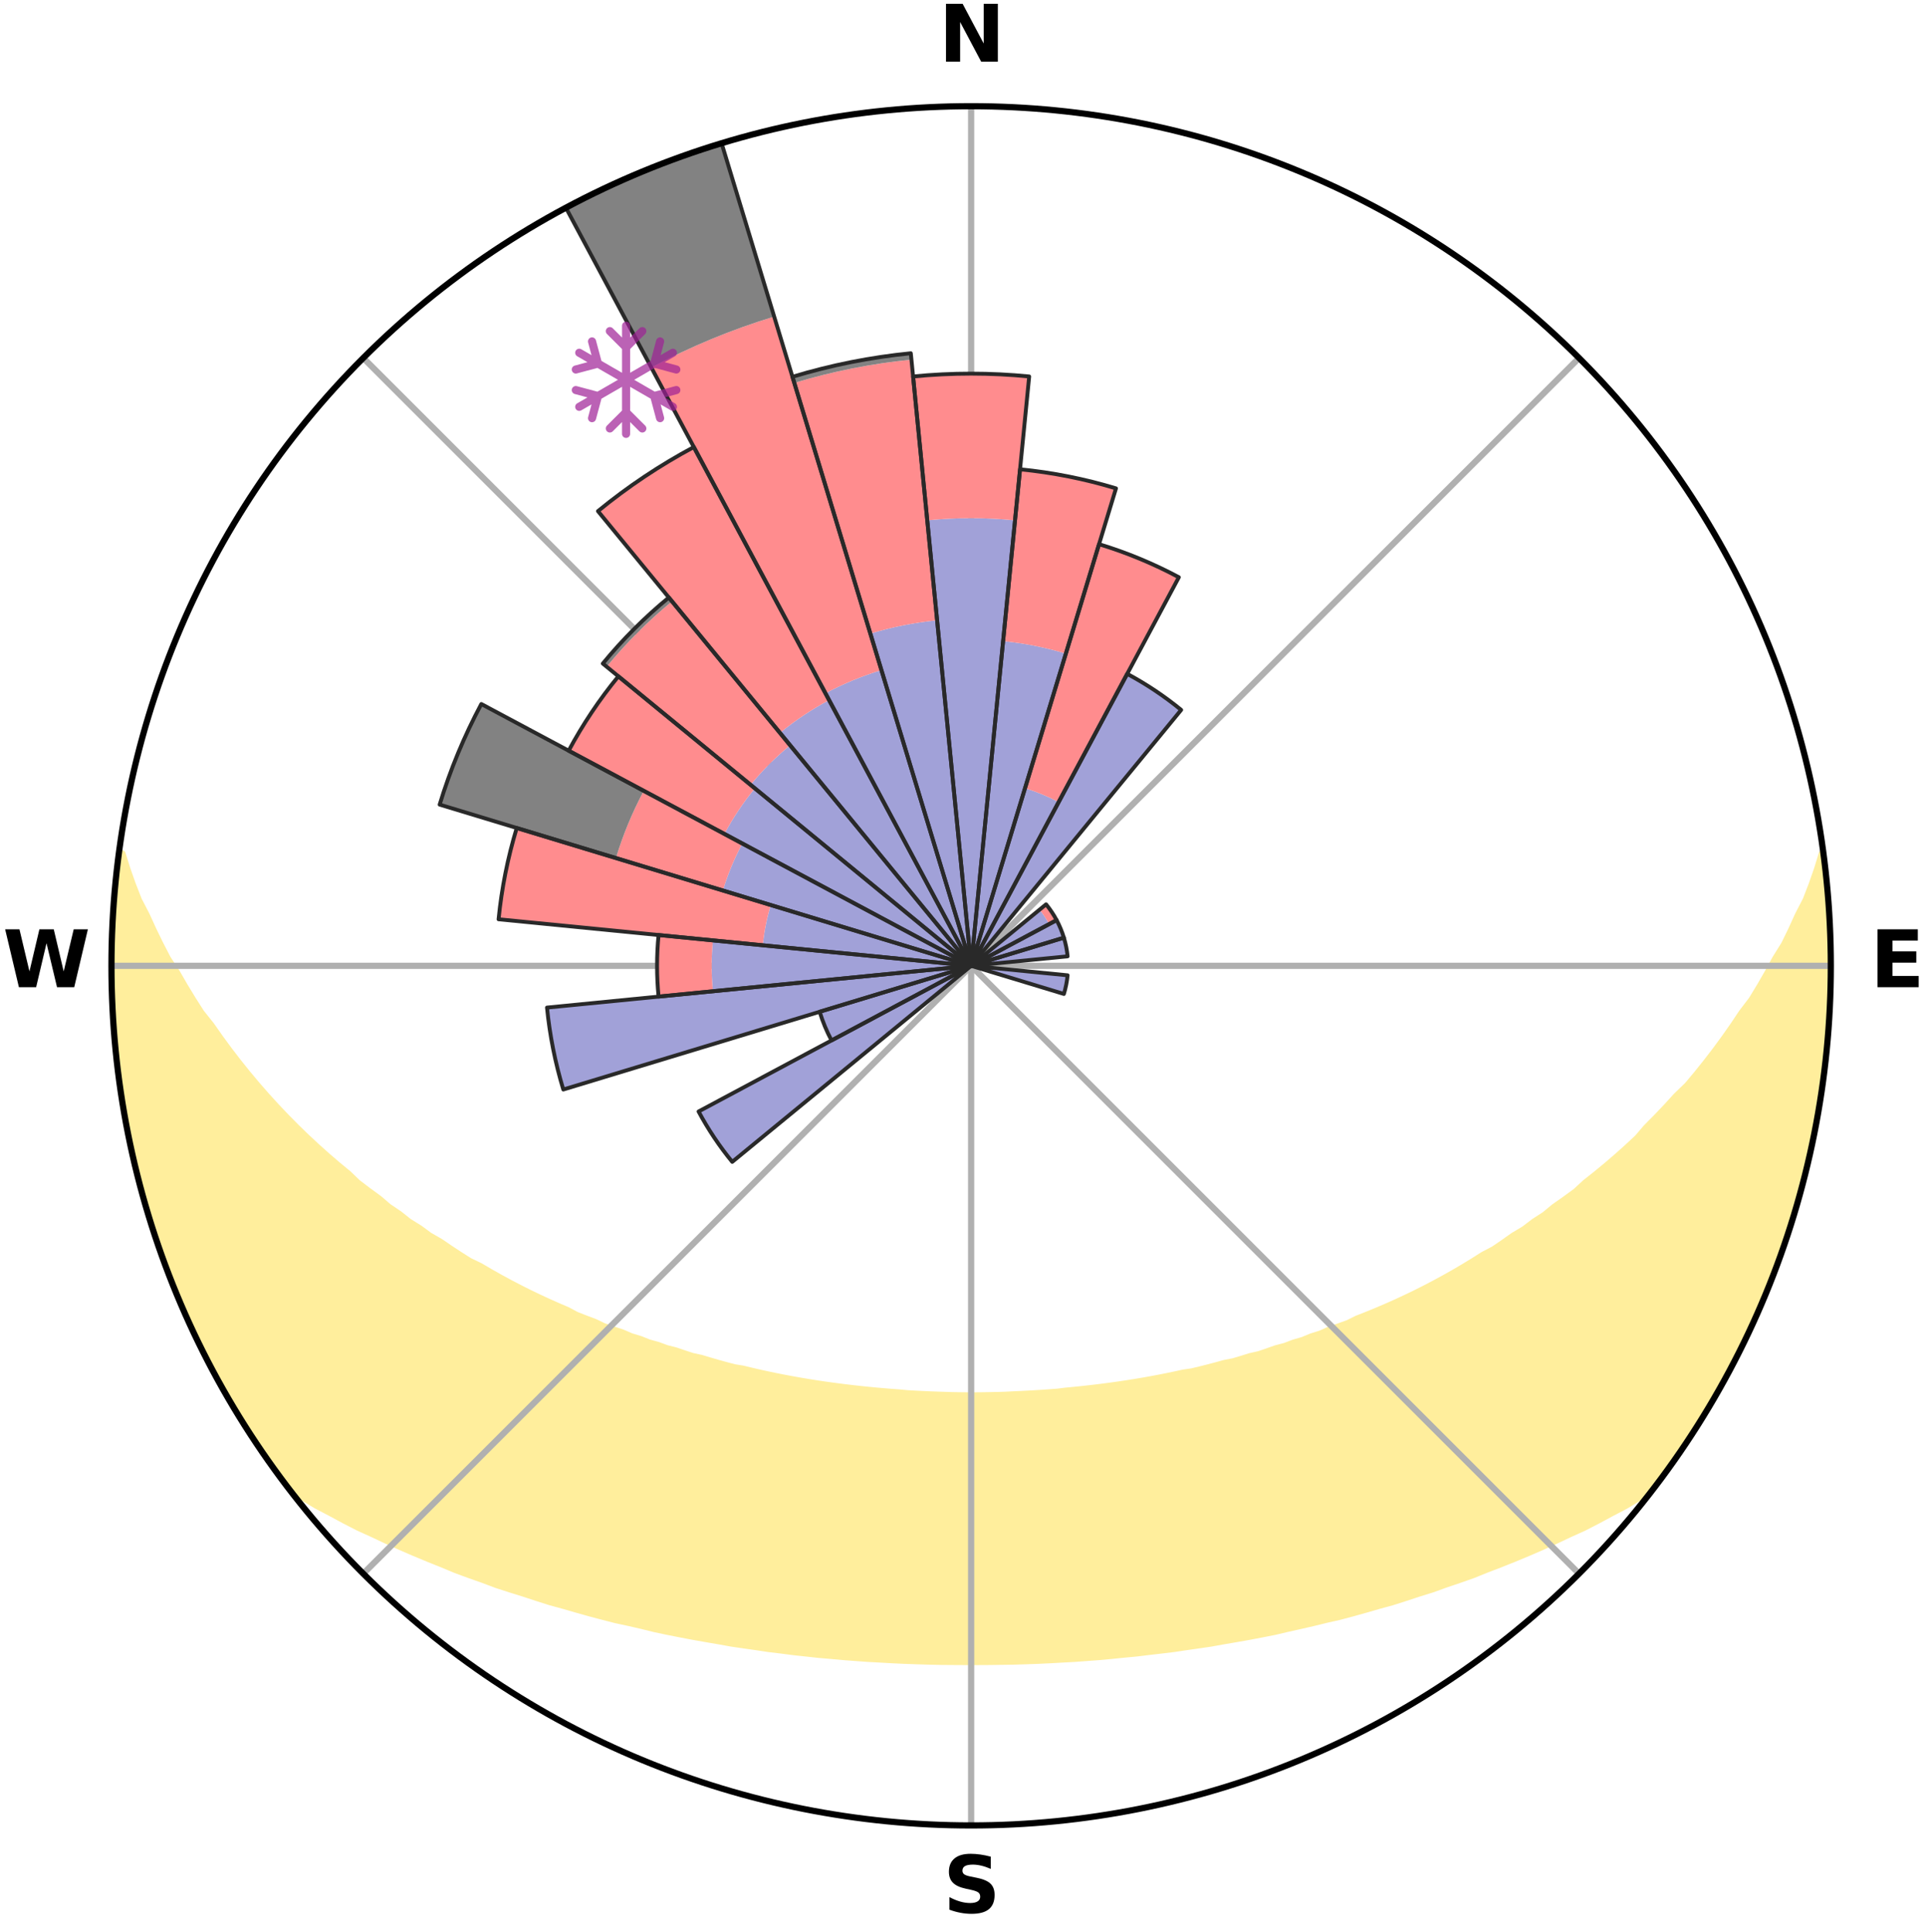 <?xml version="1.0" encoding="utf-8" standalone="no"?>
<!DOCTYPE svg PUBLIC "-//W3C//DTD SVG 1.1//EN"
  "http://www.w3.org/Graphics/SVG/1.1/DTD/svg11.dtd">
<svg xmlns:xlink="http://www.w3.org/1999/xlink" width="248.41pt" height="249.158pt" viewBox="0 0 248.41 249.158" xmlns="http://www.w3.org/2000/svg" version="1.1">
 <title>Ski Rose for Veľká Rača</title>
 <defs>
  <style type="text/css">*{stroke-linejoin: round; stroke-linecap: butt}</style>
 </defs>
 <g id="figure_1">
  <g id="patch_1">
   <path d="M 0 249.158 
L 248.41 249.158 
L 248.41 0 
L 0 0 
z
" style="fill: #ffffff"/>
  </g>
  <g id="axes_1">
   <g id="patch_2">
    <path d="M 236.135 124.579 
C 236.135 110.018 233.267 95.599 227.695 82.147 
C 222.122 68.695 213.955 56.471 203.659 46.175 
C 193.363 35.879 181.139 27.711 167.687 22.139 
C 154.235 16.567 139.815 13.699 125.255 13.699 
C 110.694 13.699 96.275 16.567 82.823 22.139 
C 69.371 27.711 57.147 35.879 46.851 46.175 
C 36.555 56.471 28.387 68.695 22.815 82.147 
C 17.243 95.599 14.375 110.018 14.375 124.579 
C 14.375 139.14 17.243 153.559 22.815 167.011 
C 28.387 180.463 36.555 192.687 46.851 202.983 
C 57.147 213.279 69.371 221.447 82.823 227.019 
C 96.275 232.591 110.694 235.459 125.255 235.459 
C 139.815 235.459 154.235 232.591 167.687 227.019 
C 181.139 221.447 193.363 213.279 203.659 202.983 
C 213.955 192.687 222.122 180.463 227.695 167.011 
C 233.267 153.559 236.135 139.14 236.135 124.579 
M 125.255 124.579 
C 125.255 124.579 125.255 124.579 125.255 124.579 
C 125.255 124.579 125.255 124.579 125.255 124.579 
C 125.255 124.579 125.255 124.579 125.255 124.579 
C 125.255 124.579 125.255 124.579 125.255 124.579 
C 125.255 124.579 125.255 124.579 125.255 124.579 
C 125.255 124.579 125.255 124.579 125.255 124.579 
C 125.255 124.579 125.255 124.579 125.255 124.579 
C 125.255 124.579 125.255 124.579 125.255 124.579 
C 125.255 124.579 125.255 124.579 125.255 124.579 
C 125.255 124.579 125.255 124.579 125.255 124.579 
C 125.255 124.579 125.255 124.579 125.255 124.579 
C 125.255 124.579 125.255 124.579 125.255 124.579 
C 125.255 124.579 125.255 124.579 125.255 124.579 
C 125.255 124.579 125.255 124.579 125.255 124.579 
C 125.255 124.579 125.255 124.579 125.255 124.579 
C 125.255 124.579 125.255 124.579 125.255 124.579 
z
" style="fill: #ffffff"/>
   </g>
   <g id="PolyCollection_1">
    <defs>
     <path id="mcf656c4572" d="M 235.077 -139.037 
L 235.077 -139.037 
L 234.456 -137.021 
L 233.76 -135.027 
L 233 -133.059 
L 231.992 -131.107 
L 231.125 -129.201 
L 230.215 -127.328 
L 229.069 -125.485 
L 228.084 -123.682 
L 227.064 -121.913 
L 226.012 -120.18 
L 224.732 -118.495 
L 223.622 -116.837 
L 222.485 -115.217 
L 221.323 -113.634 
L 220.136 -112.088 
L 218.927 -110.58 
L 217.696 -109.11 
L 216.252 -107.714 
L 214.984 -106.323 
L 213.698 -104.972 
L 212.397 -103.658 
L 211.268 -102.335 
L 209.936 -101.095 
L 208.592 -99.893 
L 207.238 -98.73 
L 205.873 -97.605 
L 204.5 -96.517 
L 203.294 -95.401 
L 201.905 -94.386 
L 200.511 -93.407 
L 199.281 -92.391 
L 197.878 -91.483 
L 196.636 -90.532 
L 195.227 -89.692 
L 193.977 -88.805 
L 192.722 -87.948 
L 191.312 -87.206 
L 190.054 -86.409 
L 188.794 -85.642 
L 187.533 -84.903 
L 186.272 -84.192 
L 185.012 -83.509 
L 183.753 -82.853 
L 182.496 -82.223 
L 181.241 -81.619 
L 179.99 -81.041 
L 178.743 -80.487 
L 177.5 -79.958 
L 176.262 -79.452 
L 175.03 -78.968 
L 173.909 -78.408 
L 172.686 -77.968 
L 171.471 -77.549 
L 170.357 -77.051 
L 169.153 -76.672 
L 168.045 -76.213 
L 166.855 -75.871 
L 165.754 -75.449 
L 164.579 -75.142 
L 163.486 -74.755 
L 162.396 -74.385 
L 161.242 -74.126 
L 160.162 -73.788 
L 159.086 -73.466 
L 157.956 -73.249 
L 156.89 -72.955 
L 155.828 -72.676 
L 154.771 -72.41 
L 153.717 -72.158 
L 152.626 -72 
L 151.584 -71.772 
L 150.546 -71.555 
L 149.512 -71.351 
L 148.483 -71.157 
L 147.458 -70.975 
L 146.438 -70.803 
L 145.422 -70.641 
L 144.409 -70.489 
L 143.401 -70.346 
L 142.397 -70.212 
L 141.396 -70.087 
L 140.399 -69.97 
L 139.406 -69.862 
L 138.415 -69.761 
L 137.428 -69.668 
L 136.452 -69.544 
L 135.469 -69.469 
L 134.489 -69.401 
L 133.511 -69.339 
L 132.535 -69.284 
L 131.561 -69.235 
L 130.588 -69.192 
L 129.618 -69.141 
L 128.647 -69.114 
L 127.677 -69.093 
L 126.708 -69.078 
L 125.739 -69.069 
L 124.77 -69.069 
L 123.802 -69.079 
L 122.832 -69.095 
L 121.863 -69.128 
L 120.893 -69.159 
L 119.922 -69.196 
L 118.95 -69.239 
L 117.976 -69.289 
L 117 -69.345 
L 116.028 -69.439 
L 115.049 -69.511 
L 114.067 -69.591 
L 113.083 -69.677 
L 112.097 -69.771 
L 111.107 -69.872 
L 110.114 -69.982 
L 109.117 -70.099 
L 108.117 -70.225 
L 107.113 -70.359 
L 106.105 -70.502 
L 105.094 -70.655 
L 104.078 -70.818 
L 103.058 -70.991 
L 102.034 -71.174 
L 101.005 -71.368 
L 99.972 -71.573 
L 98.935 -71.79 
L 97.894 -72.019 
L 96.848 -72.26 
L 95.798 -72.515 
L 94.693 -72.696 
L 93.632 -72.976 
L 92.567 -73.27 
L 91.499 -73.579 
L 90.426 -73.903 
L 89.283 -74.149 
L 88.201 -74.503 
L 87.115 -74.874 
L 85.95 -75.166 
L 84.856 -75.571 
L 83.675 -75.896 
L 82.573 -76.336 
L 81.379 -76.697 
L 80.271 -77.176 
L 79.064 -77.575 
L 77.849 -77.994 
L 76.733 -78.533 
L 75.508 -78.995 
L 74.277 -79.478 
L 73.156 -80.082 
L 71.918 -80.611 
L 70.675 -81.165 
L 69.429 -81.742 
L 68.179 -82.345 
L 66.927 -82.974 
L 65.672 -83.629 
L 64.416 -84.311 
L 63.16 -85.02 
L 61.904 -85.757 
L 60.5 -86.436 
L 59.244 -87.232 
L 57.99 -88.057 
L 56.739 -88.912 
L 55.333 -89.717 
L 54.089 -90.635 
L 52.686 -91.508 
L 51.452 -92.489 
L 50.056 -93.431 
L 48.837 -94.477 
L 47.452 -95.49 
L 46.073 -96.539 
L 44.881 -97.686 
L 43.521 -98.808 
L 42.17 -99.968 
L 40.83 -101.166 
L 39.502 -102.402 
L 38.188 -103.676 
L 36.889 -104.989 
L 35.605 -106.34 
L 34.339 -107.729 
L 33.092 -109.156 
L 31.864 -110.622 
L 30.658 -112.125 
L 29.474 -113.666 
L 28.315 -115.245 
L 27.18 -116.86 
L 25.875 -118.501 
L 24.796 -120.193 
L 23.746 -121.921 
L 22.728 -123.684 
L 21.547 -125.484 
L 20.599 -127.32 
L 19.69 -129.188 
L 18.822 -131.089 
L 17.811 -133.035 
L 17.045 -134.998 
L 16.342 -136.988 
L 15.71 -139.001 
L 15.374 -139.045 
L 15.374 -139.045 
L 15.127 -137.127 
L 14.913 -135.204 
L 14.822 -133.27 
L 14.596 -131.347 
L 14.481 -129.416 
L 14.49 -127.48 
L 14.44 -125.546 
L 14.423 -123.612 
L 14.437 -121.677 
L 14.483 -119.743 
L 14.657 -117.815 
L 14.766 -115.883 
L 14.907 -113.954 
L 15.178 -112.037 
L 15.38 -110.114 
L 15.614 -108.193 
L 15.98 -106.293 
L 16.275 -104.381 
L 16.704 -102.494 
L 17.06 -100.593 
L 17.448 -98.697 
L 17.971 -96.834 
L 18.42 -94.951 
L 19.057 -93.122 
L 19.518 -91.24 
L 20.109 -89.398 
L 20.786 -87.585 
L 21.436 -85.763 
L 22.174 -83.974 
L 22.841 -82.158 
L 23.584 -80.371 
L 24.413 -78.623 
L 25.177 -76.844 
L 26.111 -75.148 
L 26.941 -73.4 
L 27.853 -71.694 
L 28.757 -69.983 
L 29.75 -68.322 
L 30.731 -66.655 
L 31.751 -65.01 
L 32.824 -63.4 
L 33.892 -61.787 
L 34.993 -60.196 
L 36.125 -58.627 
L 37.345 -57.124 
L 39.123 -56.067 
L 40.871 -55.019 
L 42.693 -54.065 
L 44.47 -53.107 
L 46.255 -52.189 
L 48.093 -51.356 
L 49.884 -50.512 
L 51.674 -49.703 
L 53.464 -48.927 
L 55.251 -48.183 
L 57.035 -47.47 
L 58.775 -46.741 
L 60.551 -46.087 
L 62.322 -45.462 
L 64.048 -44.813 
L 65.809 -44.242 
L 67.562 -43.697 
L 69.278 -43.132 
L 70.985 -42.587 
L 72.719 -42.114 
L 74.419 -41.622 
L 76.11 -41.148 
L 77.799 -40.701 
L 79.479 -40.27 
L 81.176 -39.905 
L 82.847 -39.521 
L 84.49 -39.115 
L 86.147 -38.764 
L 87.8 -38.439 
L 89.445 -38.125 
L 91.086 -37.836 
L 92.718 -37.556 
L 94.335 -37.264 
L 95.96 -37.026 
L 97.577 -36.795 
L 99.181 -36.554 
L 100.79 -36.362 
L 102.387 -36.154 
L 103.985 -35.983 
L 105.574 -35.807 
L 107.166 -35.671 
L 108.75 -35.525 
L 110.333 -35.407 
L 111.91 -35.29 
L 113.489 -35.205 
L 115.062 -35.116 
L 116.633 -35.041 
L 118.204 -34.985 
L 119.772 -34.937 
L 121.34 -34.903 
L 122.906 -34.89 
L 124.472 -34.881 
L 126.038 -34.881 
L 127.603 -34.89 
L 129.17 -34.912 
L 130.738 -34.936 
L 132.306 -34.984 
L 133.876 -35.04 
L 135.448 -35.115 
L 137.021 -35.204 
L 138.599 -35.288 
L 140.177 -35.405 
L 141.76 -35.523 
L 143.344 -35.669 
L 144.93 -35.831 
L 146.525 -35.98 
L 148.118 -36.173 
L 149.72 -36.359 
L 151.33 -36.552 
L 152.934 -36.792 
L 154.551 -37.023 
L 156.176 -37.261 
L 157.793 -37.553 
L 159.425 -37.833 
L 161.067 -38.122 
L 162.711 -38.436 
L 164.365 -38.76 
L 166.004 -39.147 
L 167.665 -39.518 
L 169.336 -39.901 
L 171.008 -40.312 
L 172.713 -40.697 
L 174.402 -41.143 
L 176.093 -41.618 
L 177.794 -42.11 
L 179.528 -42.582 
L 181.235 -43.128 
L 182.951 -43.692 
L 184.705 -44.237 
L 186.425 -44.86 
L 188.191 -45.458 
L 189.962 -46.083 
L 191.699 -46.783 
L 193.479 -47.465 
L 195.263 -48.178 
L 197.051 -48.922 
L 198.84 -49.698 
L 200.631 -50.507 
L 202.422 -51.351 
L 204.26 -52.184 
L 206.045 -53.102 
L 207.822 -54.06 
L 209.644 -55.014 
L 211.392 -56.062 
L 213.169 -57.12 
L 214.38 -58.63 
L 215.508 -60.202 
L 216.623 -61.784 
L 217.689 -63.398 
L 218.764 -65.007 
L 219.722 -66.69 
L 220.718 -68.347 
L 221.656 -70.038 
L 222.678 -71.682 
L 223.57 -73.399 
L 224.48 -75.107 
L 225.269 -76.875 
L 226.091 -78.625 
L 226.926 -80.371 
L 227.647 -82.167 
L 228.321 -83.98 
L 229.096 -85.754 
L 229.678 -87.601 
L 230.338 -89.419 
L 230.989 -91.241 
L 231.44 -93.126 
L 232.004 -94.975 
L 232.516 -96.839 
L 233 -98.712 
L 233.443 -100.594 
L 233.846 -102.486 
L 234.21 -104.385 
L 234.541 -106.291 
L 234.827 -108.203 
L 235.074 -110.121 
L 235.296 -112.041 
L 235.467 -113.967 
L 235.787 -115.88 
L 235.885 -117.813 
L 235.945 -119.746 
L 235.969 -121.68 
L 236.127 -123.611 
L 236.103 -125.546 
L 236.046 -127.48 
L 235.931 -129.411 
L 235.783 -131.339 
L 235.771 -133.277 
L 235.579 -135.202 
L 235.334 -137.121 
L 235.077 -139.037 
z
" style="stroke: #ffee9c"/>
    </defs>
    <g clip-path="url(#p8908038a6b)">
     <use xlink:href="#mcf656c4572" x="0" y="249.158" style="fill: #ffee9c; stroke: #ffee9c"/>
    </g>
   </g>
   <g id="matplotlib.axis_1">
    <g id="xtick_1">
     <g id="line2d_1">
      <path d="M 125.255 124.579 
L 125.255 13.699 
" clip-path="url(#p8908038a6b)" style="fill: none; stroke: #b0b0b0; stroke-width: 0.8; stroke-linecap: square"/>
     </g>
     <g id="text_1">
      <!-- N -->
      <g transform="translate(121.07 7.958) scale(0.1 -0.1)">
       <defs>
        <path id="DejaVuSans-Bold-4e" d="M 588 4666 
L 1931 4666 
L 3628 1466 
L 3628 4666 
L 4769 4666 
L 4769 0 
L 3425 0 
L 1728 3200 
L 1728 0 
L 588 0 
L 588 4666 
z
" transform="scale(0.016)"/>
       </defs>
       <use xlink:href="#DejaVuSans-Bold-4e"/>
      </g>
     </g>
    </g>
    <g id="xtick_2">
     <g id="line2d_2">
      <path d="M 125.255 124.579 
L 203.659 46.175 
" clip-path="url(#p8908038a6b)" style="fill: none; stroke: #b0b0b0; stroke-width: 0.8; stroke-linecap: square"/>
     </g>
    </g>
    <g id="xtick_3">
     <g id="line2d_3">
      <path d="M 125.255 124.579 
L 236.135 124.579 
" clip-path="url(#p8908038a6b)" style="fill: none; stroke: #b0b0b0; stroke-width: 0.8; stroke-linecap: square"/>
     </g>
     <g id="text_2">
      <!-- E -->
      <g transform="translate(241.219 127.338) scale(0.1 -0.1)">
       <defs>
        <path id="DejaVuSans-Bold-45" d="M 588 4666 
L 3834 4666 
L 3834 3756 
L 1791 3756 
L 1791 2888 
L 3713 2888 
L 3713 1978 
L 1791 1978 
L 1791 909 
L 3903 909 
L 3903 0 
L 588 0 
L 588 4666 
z
" transform="scale(0.016)"/>
       </defs>
       <use xlink:href="#DejaVuSans-Bold-45"/>
      </g>
     </g>
    </g>
    <g id="xtick_4">
     <g id="line2d_4">
      <path d="M 125.255 124.579 
L 203.659 202.983 
" clip-path="url(#p8908038a6b)" style="fill: none; stroke: #b0b0b0; stroke-width: 0.8; stroke-linecap: square"/>
     </g>
    </g>
    <g id="xtick_5">
     <g id="line2d_5">
      <path d="M 125.255 124.579 
L 125.255 235.459 
" clip-path="url(#p8908038a6b)" style="fill: none; stroke: #b0b0b0; stroke-width: 0.8; stroke-linecap: square"/>
     </g>
     <g id="text_3">
      <!-- S -->
      <g transform="translate(121.654 246.718) scale(0.1 -0.1)">
       <defs>
        <path id="DejaVuSans-Bold-53" d="M 3834 4519 
L 3834 3531 
Q 3450 3703 3084 3790 
Q 2719 3878 2394 3878 
Q 1963 3878 1756 3759 
Q 1550 3641 1550 3391 
Q 1550 3203 1689 3098 
Q 1828 2994 2194 2919 
L 2706 2816 
Q 3484 2659 3812 2340 
Q 4141 2022 4141 1434 
Q 4141 663 3683 286 
Q 3225 -91 2284 -91 
Q 1841 -91 1394 -6 
Q 947 78 500 244 
L 500 1259 
Q 947 1022 1364 901 
Q 1781 781 2169 781 
Q 2563 781 2772 912 
Q 2981 1044 2981 1288 
Q 2981 1506 2839 1625 
Q 2697 1744 2272 1838 
L 1806 1941 
Q 1106 2091 782 2419 
Q 459 2747 459 3303 
Q 459 4000 909 4375 
Q 1359 4750 2203 4750 
Q 2588 4750 2994 4692 
Q 3400 4634 3834 4519 
z
" transform="scale(0.016)"/>
       </defs>
       <use xlink:href="#DejaVuSans-Bold-53"/>
      </g>
     </g>
    </g>
    <g id="xtick_6">
     <g id="line2d_6">
      <path d="M 125.255 124.579 
L 46.851 202.983 
" clip-path="url(#p8908038a6b)" style="fill: none; stroke: #b0b0b0; stroke-width: 0.8; stroke-linecap: square"/>
     </g>
    </g>
    <g id="xtick_7">
     <g id="line2d_7">
      <path d="M 125.255 124.579 
L 14.375 124.579 
" clip-path="url(#p8908038a6b)" style="fill: none; stroke: #b0b0b0; stroke-width: 0.8; stroke-linecap: square"/>
     </g>
     <g id="text_4">
      <!-- W -->
      <g transform="translate(0.36 127.338) scale(0.1 -0.1)">
       <defs>
        <path id="DejaVuSans-Bold-57" d="M 191 4666 
L 1344 4666 
L 2150 1275 
L 2950 4666 
L 4109 4666 
L 4909 1275 
L 5716 4666 
L 6859 4666 
L 5759 0 
L 4372 0 
L 3525 3547 
L 2688 0 
L 1300 0 
L 191 4666 
z
" transform="scale(0.016)"/>
       </defs>
       <use xlink:href="#DejaVuSans-Bold-57"/>
      </g>
     </g>
    </g>
    <g id="xtick_8">
     <g id="line2d_8">
      <path d="M 125.255 124.579 
L 46.851 46.175 
" clip-path="url(#p8908038a6b)" style="fill: none; stroke: #b0b0b0; stroke-width: 0.8; stroke-linecap: square"/>
     </g>
    </g>
   </g>
   <g id="matplotlib.axis_2"/>
   <g id="patch_3">
    <path d="M 125.255 124.579 
C 125.255 124.579 125.255 124.579 125.255 124.579 
C 125.255 124.579 125.255 124.579 125.255 124.579 
L 125.255 124.579 
C 125.255 124.579 125.255 124.579 125.255 124.579 
C 125.255 124.579 125.255 124.579 125.255 124.579 
z
" clip-path="url(#p8908038a6b)" style="fill: #d9d9d9"/>
   </g>
   <g id="patch_4">
    <path d="M 125.255 124.579 
C 125.255 124.579 125.255 124.579 125.255 124.579 
C 125.255 124.579 125.255 124.579 125.255 124.579 
L 125.255 124.579 
C 125.255 124.579 125.255 124.579 125.255 124.579 
C 125.255 124.579 125.255 124.579 125.255 124.579 
z
" clip-path="url(#p8908038a6b)" style="fill: #d9d9d9"/>
   </g>
   <g id="patch_5">
    <path d="M 125.255 124.579 
C 125.255 124.579 125.255 124.579 125.255 124.579 
C 125.255 124.579 125.255 124.579 125.255 124.579 
L 125.255 124.579 
C 125.255 124.579 125.255 124.579 125.255 124.579 
C 125.255 124.579 125.255 124.579 125.255 124.579 
z
" clip-path="url(#p8908038a6b)" style="fill: #d9d9d9"/>
   </g>
   <g id="patch_6">
    <path d="M 125.255 124.579 
C 125.255 124.579 125.255 124.579 125.255 124.579 
C 125.255 124.579 125.255 124.579 125.255 124.579 
L 125.255 124.579 
C 125.255 124.579 125.255 124.579 125.255 124.579 
C 125.255 124.579 125.255 124.579 125.255 124.579 
z
" clip-path="url(#p8908038a6b)" style="fill: #d9d9d9"/>
   </g>
   <g id="patch_7">
    <path d="M 125.255 124.579 
C 125.255 124.579 125.255 124.579 125.255 124.579 
C 125.255 124.579 125.255 124.579 125.255 124.579 
L 125.255 124.579 
C 125.255 124.579 125.255 124.579 125.255 124.579 
C 125.255 124.579 125.255 124.579 125.255 124.579 
z
" clip-path="url(#p8908038a6b)" style="fill: #d9d9d9"/>
   </g>
   <g id="patch_8">
    <path d="M 125.255 124.579 
C 125.255 124.579 125.255 124.579 125.255 124.579 
C 125.255 124.579 125.255 124.579 125.255 124.579 
L 125.255 124.579 
C 125.255 124.579 125.255 124.579 125.255 124.579 
C 125.255 124.579 125.255 124.579 125.255 124.579 
z
" clip-path="url(#p8908038a6b)" style="fill: #d9d9d9"/>
   </g>
   <g id="patch_9">
    <path d="M 125.255 124.579 
C 125.255 124.579 125.255 124.579 125.255 124.579 
C 125.255 124.579 125.255 124.579 125.255 124.579 
L 125.255 124.579 
C 125.255 124.579 125.255 124.579 125.255 124.579 
C 125.255 124.579 125.255 124.579 125.255 124.579 
z
" clip-path="url(#p8908038a6b)" style="fill: #d9d9d9"/>
   </g>
   <g id="patch_10">
    <path d="M 125.255 124.579 
C 125.255 124.579 125.255 124.579 125.255 124.579 
C 125.255 124.579 125.255 124.579 125.255 124.579 
L 125.255 124.579 
C 125.255 124.579 125.255 124.579 125.255 124.579 
C 125.255 124.579 125.255 124.579 125.255 124.579 
z
" clip-path="url(#p8908038a6b)" style="fill: #d9d9d9"/>
   </g>
   <g id="patch_11">
    <path d="M 125.255 124.579 
C 125.255 124.579 125.255 124.579 125.255 124.579 
C 125.255 124.579 125.255 124.579 125.255 124.579 
L 125.255 124.579 
C 125.255 124.579 125.255 124.579 125.255 124.579 
C 125.255 124.579 125.255 124.579 125.255 124.579 
z
" clip-path="url(#p8908038a6b)" style="fill: #d9d9d9"/>
   </g>
   <g id="patch_12">
    <path d="M 125.255 124.579 
C 125.255 124.579 125.255 124.579 125.255 124.579 
C 125.255 124.579 125.255 124.579 125.255 124.579 
L 125.255 124.579 
C 125.255 124.579 125.255 124.579 125.255 124.579 
C 125.255 124.579 125.255 124.579 125.255 124.579 
z
" clip-path="url(#p8908038a6b)" style="fill: #d9d9d9"/>
   </g>
   <g id="patch_13">
    <path d="M 125.255 124.579 
C 125.255 124.579 125.255 124.579 125.255 124.579 
C 125.255 124.579 125.255 124.579 125.255 124.579 
L 125.255 124.579 
C 125.255 124.579 125.255 124.579 125.255 124.579 
C 125.255 124.579 125.255 124.579 125.255 124.579 
z
" clip-path="url(#p8908038a6b)" style="fill: #d9d9d9"/>
   </g>
   <g id="patch_14">
    <path d="M 125.255 124.579 
C 125.255 124.579 125.255 124.579 125.255 124.579 
C 125.255 124.579 125.255 124.579 125.255 124.579 
L 125.255 124.579 
C 125.255 124.579 125.255 124.579 125.255 124.579 
C 125.255 124.579 125.255 124.579 125.255 124.579 
z
" clip-path="url(#p8908038a6b)" style="fill: #d9d9d9"/>
   </g>
   <g id="patch_15">
    <path d="M 125.255 124.579 
C 125.255 124.579 125.255 124.579 125.255 124.579 
C 125.255 124.579 125.255 124.579 125.255 124.579 
L 125.255 124.579 
C 125.255 124.579 125.255 124.579 125.255 124.579 
C 125.255 124.579 125.255 124.579 125.255 124.579 
z
" clip-path="url(#p8908038a6b)" style="fill: #d9d9d9"/>
   </g>
   <g id="patch_16">
    <path d="M 125.255 124.579 
C 125.255 124.579 125.255 124.579 125.255 124.579 
C 125.255 124.579 125.255 124.579 125.255 124.579 
L 125.255 124.579 
C 125.255 124.579 125.255 124.579 125.255 124.579 
C 125.255 124.579 125.255 124.579 125.255 124.579 
z
" clip-path="url(#p8908038a6b)" style="fill: #d9d9d9"/>
   </g>
   <g id="patch_17">
    <path d="M 125.255 124.579 
C 125.255 124.579 125.255 124.579 125.255 124.579 
C 125.255 124.579 125.255 124.579 125.255 124.579 
L 125.255 124.579 
C 125.255 124.579 125.255 124.579 125.255 124.579 
C 125.255 124.579 125.255 124.579 125.255 124.579 
z
" clip-path="url(#p8908038a6b)" style="fill: #d9d9d9"/>
   </g>
   <g id="patch_18">
    <path d="M 125.255 124.579 
C 125.255 124.579 125.255 124.579 125.255 124.579 
C 125.255 124.579 125.255 124.579 125.255 124.579 
L 125.255 124.579 
C 125.255 124.579 125.255 124.579 125.255 124.579 
C 125.255 124.579 125.255 124.579 125.255 124.579 
z
" clip-path="url(#p8908038a6b)" style="fill: #d9d9d9"/>
   </g>
   <g id="patch_19">
    <path d="M 125.255 124.579 
C 125.255 124.579 125.255 124.579 125.255 124.579 
C 125.255 124.579 125.255 124.579 125.255 124.579 
L 125.255 124.579 
C 125.255 124.579 125.255 124.579 125.255 124.579 
C 125.255 124.579 125.255 124.579 125.255 124.579 
z
" clip-path="url(#p8908038a6b)" style="fill: #d9d9d9"/>
   </g>
   <g id="patch_20">
    <path d="M 125.255 124.579 
C 125.255 124.579 125.255 124.579 125.255 124.579 
C 125.255 124.579 125.255 124.579 125.255 124.579 
L 125.255 124.579 
C 125.255 124.579 125.255 124.579 125.255 124.579 
C 125.255 124.579 125.255 124.579 125.255 124.579 
z
" clip-path="url(#p8908038a6b)" style="fill: #d9d9d9"/>
   </g>
   <g id="patch_21">
    <path d="M 125.255 124.579 
C 125.255 124.579 125.255 124.579 125.255 124.579 
C 125.255 124.579 125.255 124.579 125.255 124.579 
L 125.255 124.579 
C 125.255 124.579 125.255 124.579 125.255 124.579 
C 125.255 124.579 125.255 124.579 125.255 124.579 
z
" clip-path="url(#p8908038a6b)" style="fill: #d9d9d9"/>
   </g>
   <g id="patch_22">
    <path d="M 125.255 124.579 
C 125.255 124.579 125.255 124.579 125.255 124.579 
C 125.255 124.579 125.255 124.579 125.255 124.579 
L 125.255 124.579 
C 125.255 124.579 125.255 124.579 125.255 124.579 
C 125.255 124.579 125.255 124.579 125.255 124.579 
z
" clip-path="url(#p8908038a6b)" style="fill: #d9d9d9"/>
   </g>
   <g id="patch_23">
    <path d="M 125.255 124.579 
C 125.255 124.579 125.255 124.579 125.255 124.579 
C 125.255 124.579 125.255 124.579 125.255 124.579 
L 125.255 124.579 
C 125.255 124.579 125.255 124.579 125.255 124.579 
C 125.255 124.579 125.255 124.579 125.255 124.579 
z
" clip-path="url(#p8908038a6b)" style="fill: #d9d9d9"/>
   </g>
   <g id="patch_24">
    <path d="M 125.255 124.579 
C 125.255 124.579 125.255 124.579 125.255 124.579 
C 125.255 124.579 125.255 124.579 125.255 124.579 
L 125.255 124.579 
C 125.255 124.579 125.255 124.579 125.255 124.579 
C 125.255 124.579 125.255 124.579 125.255 124.579 
z
" clip-path="url(#p8908038a6b)" style="fill: #d9d9d9"/>
   </g>
   <g id="patch_25">
    <path d="M 125.255 124.579 
C 125.255 124.579 125.255 124.579 125.255 124.579 
C 125.255 124.579 125.255 124.579 125.255 124.579 
L 125.255 124.579 
C 125.255 124.579 125.255 124.579 125.255 124.579 
C 125.255 124.579 125.255 124.579 125.255 124.579 
z
" clip-path="url(#p8908038a6b)" style="fill: #d9d9d9"/>
   </g>
   <g id="patch_26">
    <path d="M 125.255 124.579 
C 125.255 124.579 125.255 124.579 125.255 124.579 
C 125.255 124.579 125.255 124.579 125.255 124.579 
L 125.255 124.579 
C 125.255 124.579 125.255 124.579 125.255 124.579 
C 125.255 124.579 125.255 124.579 125.255 124.579 
z
" clip-path="url(#p8908038a6b)" style="fill: #d9d9d9"/>
   </g>
   <g id="patch_27">
    <path d="M 125.255 124.579 
C 125.255 124.579 125.255 124.579 125.255 124.579 
C 125.255 124.579 125.255 124.579 125.255 124.579 
L 125.255 124.579 
C 125.255 124.579 125.255 124.579 125.255 124.579 
C 125.255 124.579 125.255 124.579 125.255 124.579 
z
" clip-path="url(#p8908038a6b)" style="fill: #d9d9d9"/>
   </g>
   <g id="patch_28">
    <path d="M 125.255 124.579 
C 125.255 124.579 125.255 124.579 125.255 124.579 
C 125.255 124.579 125.255 124.579 125.255 124.579 
L 125.255 124.579 
C 125.255 124.579 125.255 124.579 125.255 124.579 
C 125.255 124.579 125.255 124.579 125.255 124.579 
z
" clip-path="url(#p8908038a6b)" style="fill: #d9d9d9"/>
   </g>
   <g id="patch_29">
    <path d="M 125.255 124.579 
C 125.255 124.579 125.255 124.579 125.255 124.579 
C 125.255 124.579 125.255 124.579 125.255 124.579 
L 125.255 124.579 
C 125.255 124.579 125.255 124.579 125.255 124.579 
C 125.255 124.579 125.255 124.579 125.255 124.579 
z
" clip-path="url(#p8908038a6b)" style="fill: #d9d9d9"/>
   </g>
   <g id="patch_30">
    <path d="M 125.255 124.579 
C 125.255 124.579 125.255 124.579 125.255 124.579 
C 125.255 124.579 125.255 124.579 125.255 124.579 
L 125.255 124.579 
C 125.255 124.579 125.255 124.579 125.255 124.579 
C 125.255 124.579 125.255 124.579 125.255 124.579 
z
" clip-path="url(#p8908038a6b)" style="fill: #d9d9d9"/>
   </g>
   <g id="patch_31">
    <path d="M 125.255 124.579 
C 125.255 124.579 125.255 124.579 125.255 124.579 
C 125.255 124.579 125.255 124.579 125.255 124.579 
L 125.255 124.579 
C 125.255 124.579 125.255 124.579 125.255 124.579 
C 125.255 124.579 125.255 124.579 125.255 124.579 
z
" clip-path="url(#p8908038a6b)" style="fill: #d9d9d9"/>
   </g>
   <g id="patch_32">
    <path d="M 125.255 124.579 
C 125.255 124.579 125.255 124.579 125.255 124.579 
C 125.255 124.579 125.255 124.579 125.255 124.579 
L 125.255 124.579 
C 125.255 124.579 125.255 124.579 125.255 124.579 
C 125.255 124.579 125.255 124.579 125.255 124.579 
z
" clip-path="url(#p8908038a6b)" style="fill: #d9d9d9"/>
   </g>
   <g id="patch_33">
    <path d="M 125.255 124.579 
C 125.255 124.579 125.255 124.579 125.255 124.579 
C 125.255 124.579 125.255 124.579 125.255 124.579 
L 125.255 124.579 
C 125.255 124.579 125.255 124.579 125.255 124.579 
C 125.255 124.579 125.255 124.579 125.255 124.579 
z
" clip-path="url(#p8908038a6b)" style="fill: #d9d9d9"/>
   </g>
   <g id="patch_34">
    <path d="M 125.255 124.579 
C 125.255 124.579 125.255 124.579 125.255 124.579 
C 125.255 124.579 125.255 124.579 125.255 124.579 
L 125.255 124.579 
C 125.255 124.579 125.255 124.579 125.255 124.579 
C 125.255 124.579 125.255 124.579 125.255 124.579 
z
" clip-path="url(#p8908038a6b)" style="fill: #d9d9d9"/>
   </g>
   <g id="patch_35">
    <path d="M 125.255 124.579 
C 125.255 124.579 125.255 124.579 125.255 124.579 
C 125.255 124.579 125.255 124.579 125.255 124.579 
L 130.914 67.116 
C 129.034 66.93 127.145 66.838 125.255 66.838 
C 123.365 66.838 121.476 66.93 119.595 67.116 
z
" clip-path="url(#p8908038a6b)" style="fill: #a1a1d8"/>
   </g>
   <g id="patch_36">
    <path d="M 125.255 124.579 
C 125.255 124.579 125.255 124.579 125.255 124.579 
C 125.255 124.579 125.255 124.579 125.255 124.579 
L 137.472 84.305 
C 136.154 83.905 134.816 83.571 133.465 83.302 
C 132.114 83.033 130.751 82.831 129.38 82.696 
z
" clip-path="url(#p8908038a6b)" style="fill: #a1a1d8"/>
   </g>
   <g id="patch_37">
    <path d="M 125.255 124.579 
C 125.255 124.579 125.255 124.579 125.255 124.579 
C 125.255 124.579 125.255 124.579 125.255 124.579 
L 136.539 103.467 
C 135.848 103.098 135.14 102.763 134.416 102.463 
C 133.692 102.163 132.954 101.899 132.204 101.672 
z
" clip-path="url(#p8908038a6b)" style="fill: #a1a1d8"/>
   </g>
   <g id="patch_38">
    <path d="M 125.255 124.579 
C 125.255 124.579 125.255 124.579 125.255 124.579 
C 125.255 124.579 125.255 124.579 125.255 124.579 
L 152.344 91.571 
C 151.263 90.685 150.14 89.852 148.978 89.075 
C 147.816 88.299 146.616 87.58 145.384 86.921 
z
" clip-path="url(#p8908038a6b)" style="fill: #a1a1d8"/>
   </g>
   <g id="patch_39">
    <path d="M 125.255 124.579 
C 125.255 124.579 125.255 124.579 125.255 124.579 
C 125.255 124.579 125.255 124.579 125.255 124.579 
L 125.255 124.579 
C 125.255 124.579 125.255 124.579 125.255 124.579 
C 125.255 124.579 125.255 124.579 125.255 124.579 
z
" clip-path="url(#p8908038a6b)" style="fill: #a1a1d8"/>
   </g>
   <g id="patch_40">
    <path d="M 125.255 124.579 
C 125.255 124.579 125.255 124.579 125.255 124.579 
C 125.255 124.579 125.255 124.579 125.255 124.579 
L 135.319 119.199 
C 135.143 118.87 134.951 118.549 134.744 118.239 
C 134.536 117.928 134.314 117.628 134.077 117.339 
z
" clip-path="url(#p8908038a6b)" style="fill: #a1a1d8"/>
   </g>
   <g id="patch_41">
    <path d="M 125.255 124.579 
C 125.255 124.579 125.255 124.579 125.255 124.579 
C 125.255 124.579 125.255 124.579 125.255 124.579 
L 137.218 120.95 
C 137.099 120.559 136.961 120.173 136.805 119.795 
C 136.648 119.417 136.473 119.047 136.28 118.686 
z
" clip-path="url(#p8908038a6b)" style="fill: #a1a1d8"/>
   </g>
   <g id="patch_42">
    <path d="M 125.255 124.579 
C 125.255 124.579 125.255 124.579 125.255 124.579 
C 125.255 124.579 125.255 124.579 125.255 124.579 
L 137.696 123.354 
C 137.656 122.946 137.596 122.541 137.516 122.14 
C 137.436 121.739 137.337 121.342 137.218 120.95 
z
" clip-path="url(#p8908038a6b)" style="fill: #a1a1d8"/>
   </g>
   <g id="patch_43">
    <path d="M 125.255 124.579 
C 125.255 124.579 125.255 124.579 125.255 124.579 
C 125.255 124.579 125.255 124.579 125.255 124.579 
L 125.255 124.579 
C 125.255 124.579 125.255 124.579 125.255 124.579 
C 125.255 124.579 125.255 124.579 125.255 124.579 
z
" clip-path="url(#p8908038a6b)" style="fill: #a1a1d8"/>
   </g>
   <g id="patch_44">
    <path d="M 125.255 124.579 
C 125.255 124.579 125.255 124.579 125.255 124.579 
C 125.255 124.579 125.255 124.579 125.255 124.579 
L 137.218 128.208 
C 137.337 127.816 137.436 127.419 137.516 127.018 
C 137.596 126.617 137.656 126.212 137.696 125.804 
z
" clip-path="url(#p8908038a6b)" style="fill: #a1a1d8"/>
   </g>
   <g id="patch_45">
    <path d="M 125.255 124.579 
C 125.255 124.579 125.255 124.579 125.255 124.579 
C 125.255 124.579 125.255 124.579 125.255 124.579 
L 125.255 124.579 
C 125.255 124.579 125.255 124.579 125.255 124.579 
C 125.255 124.579 125.255 124.579 125.255 124.579 
z
" clip-path="url(#p8908038a6b)" style="fill: #a1a1d8"/>
   </g>
   <g id="patch_46">
    <path d="M 125.255 124.579 
C 125.255 124.579 125.255 124.579 125.255 124.579 
C 125.255 124.579 125.255 124.579 125.255 124.579 
L 125.255 124.579 
C 125.255 124.579 125.255 124.579 125.255 124.579 
C 125.255 124.579 125.255 124.579 125.255 124.579 
z
" clip-path="url(#p8908038a6b)" style="fill: #a1a1d8"/>
   </g>
   <g id="patch_47">
    <path d="M 125.255 124.579 
C 125.255 124.579 125.255 124.579 125.255 124.579 
C 125.255 124.579 125.255 124.579 125.255 124.579 
L 125.255 124.579 
C 125.255 124.579 125.255 124.579 125.255 124.579 
C 125.255 124.579 125.255 124.579 125.255 124.579 
z
" clip-path="url(#p8908038a6b)" style="fill: #a1a1d8"/>
   </g>
   <g id="patch_48">
    <path d="M 125.255 124.579 
C 125.255 124.579 125.255 124.579 125.255 124.579 
C 125.255 124.579 125.255 124.579 125.255 124.579 
L 125.255 124.579 
C 125.255 124.579 125.255 124.579 125.255 124.579 
C 125.255 124.579 125.255 124.579 125.255 124.579 
z
" clip-path="url(#p8908038a6b)" style="fill: #a1a1d8"/>
   </g>
   <g id="patch_49">
    <path d="M 125.255 124.579 
C 125.255 124.579 125.255 124.579 125.255 124.579 
C 125.255 124.579 125.255 124.579 125.255 124.579 
L 125.255 124.579 
C 125.255 124.579 125.255 124.579 125.255 124.579 
C 125.255 124.579 125.255 124.579 125.255 124.579 
z
" clip-path="url(#p8908038a6b)" style="fill: #a1a1d8"/>
   </g>
   <g id="patch_50">
    <path d="M 125.255 124.579 
C 125.255 124.579 125.255 124.579 125.255 124.579 
C 125.255 124.579 125.255 124.579 125.255 124.579 
L 125.255 124.579 
C 125.255 124.579 125.255 124.579 125.255 124.579 
C 125.255 124.579 125.255 124.579 125.255 124.579 
z
" clip-path="url(#p8908038a6b)" style="fill: #a1a1d8"/>
   </g>
   <g id="patch_51">
    <path d="M 125.255 124.579 
C 125.255 124.579 125.255 124.579 125.255 124.579 
C 125.255 124.579 125.255 124.579 125.255 124.579 
L 125.255 124.579 
C 125.255 124.579 125.255 124.579 125.255 124.579 
C 125.255 124.579 125.255 124.579 125.255 124.579 
z
" clip-path="url(#p8908038a6b)" style="fill: #a1a1d8"/>
   </g>
   <g id="patch_52">
    <path d="M 125.255 124.579 
C 125.255 124.579 125.255 124.579 125.255 124.579 
C 125.255 124.579 125.255 124.579 125.255 124.579 
L 125.255 124.579 
C 125.255 124.579 125.255 124.579 125.255 124.579 
C 125.255 124.579 125.255 124.579 125.255 124.579 
z
" clip-path="url(#p8908038a6b)" style="fill: #a1a1d8"/>
   </g>
   <g id="patch_53">
    <path d="M 125.255 124.579 
C 125.255 124.579 125.255 124.579 125.255 124.579 
C 125.255 124.579 125.255 124.579 125.255 124.579 
L 125.255 124.579 
C 125.255 124.579 125.255 124.579 125.255 124.579 
C 125.255 124.579 125.255 124.579 125.255 124.579 
z
" clip-path="url(#p8908038a6b)" style="fill: #a1a1d8"/>
   </g>
   <g id="patch_54">
    <path d="M 125.255 124.579 
C 125.255 124.579 125.255 124.579 125.255 124.579 
C 125.255 124.579 125.255 124.579 125.255 124.579 
L 125.255 124.579 
C 125.255 124.579 125.255 124.579 125.255 124.579 
C 125.255 124.579 125.255 124.579 125.255 124.579 
z
" clip-path="url(#p8908038a6b)" style="fill: #a1a1d8"/>
   </g>
   <g id="patch_55">
    <path d="M 125.255 124.579 
C 125.255 124.579 125.255 124.579 125.255 124.579 
C 125.255 124.579 125.255 124.579 125.255 124.579 
L 125.255 124.579 
C 125.255 124.579 125.255 124.579 125.255 124.579 
C 125.255 124.579 125.255 124.579 125.255 124.579 
z
" clip-path="url(#p8908038a6b)" style="fill: #a1a1d8"/>
   </g>
   <g id="patch_56">
    <path d="M 125.255 124.579 
C 125.255 124.579 125.255 124.579 125.255 124.579 
C 125.255 124.579 125.255 124.579 125.255 124.579 
L 90.101 143.369 
C 90.716 144.52 91.387 145.64 92.112 146.725 
C 92.837 147.809 93.614 148.858 94.442 149.867 
z
" clip-path="url(#p8908038a6b)" style="fill: #a1a1d8"/>
   </g>
   <g id="patch_57">
    <path d="M 125.255 124.579 
C 125.255 124.579 125.255 124.579 125.255 124.579 
C 125.255 124.579 125.255 124.579 125.255 124.579 
L 105.719 130.505 
C 105.913 131.145 106.138 131.774 106.394 132.391 
C 106.65 133.009 106.936 133.613 107.251 134.202 
z
" clip-path="url(#p8908038a6b)" style="fill: #a1a1d8"/>
   </g>
   <g id="patch_58">
    <path d="M 125.255 124.579 
C 125.255 124.579 125.255 124.579 125.255 124.579 
C 125.255 124.579 125.255 124.579 125.255 124.579 
L 70.551 129.967 
C 70.728 131.757 70.992 133.538 71.343 135.303 
C 71.694 137.067 72.131 138.814 72.654 140.535 
z
" clip-path="url(#p8908038a6b)" style="fill: #a1a1d8"/>
   </g>
   <g id="patch_59">
    <path d="M 125.255 124.579 
C 125.255 124.579 125.255 124.579 125.255 124.579 
C 125.255 124.579 125.255 124.579 125.255 124.579 
L 91.949 121.299 
C 91.842 122.389 91.788 123.484 91.788 124.579 
C 91.788 125.674 91.842 126.769 91.949 127.859 
z
" clip-path="url(#p8908038a6b)" style="fill: #a1a1d8"/>
   </g>
   <g id="patch_60">
    <path d="M 125.255 124.579 
C 125.255 124.579 125.255 124.579 125.255 124.579 
C 125.255 124.579 125.255 124.579 125.255 124.579 
L 99.412 116.74 
C 99.155 117.586 98.94 118.443 98.768 119.31 
C 98.595 120.177 98.465 121.052 98.379 121.932 
z
" clip-path="url(#p8908038a6b)" style="fill: #a1a1d8"/>
   </g>
   <g id="patch_61">
    <path d="M 125.255 124.579 
C 125.255 124.579 125.255 124.579 125.255 124.579 
C 125.255 124.579 125.255 124.579 125.255 124.579 
L 95.74 108.803 
C 95.223 109.769 94.755 110.76 94.335 111.772 
C 93.916 112.784 93.547 113.816 93.229 114.864 
z
" clip-path="url(#p8908038a6b)" style="fill: #a1a1d8"/>
   </g>
   <g id="patch_62">
    <path d="M 125.255 124.579 
C 125.255 124.579 125.255 124.579 125.255 124.579 
C 125.255 124.579 125.255 124.579 125.255 124.579 
L 97.358 101.685 
C 96.609 102.598 95.905 103.547 95.248 104.529 
C 94.592 105.512 93.985 106.525 93.428 107.567 
z
" clip-path="url(#p8908038a6b)" style="fill: #a1a1d8"/>
   </g>
   <g id="patch_63">
    <path d="M 125.255 124.579 
C 125.255 124.579 125.255 124.579 125.255 124.579 
C 125.255 124.579 125.255 124.579 125.255 124.579 
L 101.907 96.13 
C 100.976 96.894 100.083 97.704 99.231 98.555 
C 98.379 99.407 97.57 100.3 96.806 101.231 
z
" clip-path="url(#p8908038a6b)" style="fill: #a1a1d8"/>
   </g>
   <g id="patch_64">
    <path d="M 125.255 124.579 
C 125.255 124.579 125.255 124.579 125.255 124.579 
C 125.255 124.579 125.255 124.579 125.255 124.579 
L 106.932 90.3 
C 105.81 90.9 104.719 91.554 103.661 92.261 
C 102.603 92.968 101.58 93.726 100.597 94.533 
z
" clip-path="url(#p8908038a6b)" style="fill: #a1a1d8"/>
   </g>
   <g id="patch_65">
    <path d="M 125.255 124.579 
C 125.255 124.579 125.255 124.579 125.255 124.579 
C 125.255 124.579 125.255 124.579 125.255 124.579 
L 113.684 86.435 
C 112.435 86.813 111.206 87.253 110.001 87.752 
C 108.795 88.252 107.615 88.81 106.465 89.425 
z
" clip-path="url(#p8908038a6b)" style="fill: #a1a1d8"/>
   </g>
   <g id="patch_66">
    <path d="M 125.255 124.579 
C 125.255 124.579 125.255 124.579 125.255 124.579 
C 125.255 124.579 125.255 124.579 125.255 124.579 
L 120.865 80.01 
C 119.406 80.154 117.956 80.369 116.518 80.655 
C 115.08 80.941 113.657 81.297 112.255 81.723 
z
" clip-path="url(#p8908038a6b)" style="fill: #a1a1d8"/>
   </g>
   <g id="patch_67">
    <path d="M 119.595 67.116 
C 121.476 66.93 123.365 66.838 125.255 66.838 
C 127.145 66.838 129.034 66.93 130.914 67.116 
L 132.742 48.562 
C 130.254 48.317 127.755 48.194 125.255 48.194 
C 122.755 48.194 120.256 48.317 117.768 48.562 
z
" clip-path="url(#p8908038a6b)" style="fill: #ff8c8e"/>
   </g>
   <g id="patch_68">
    <path d="M 129.38 82.696 
C 130.751 82.831 132.114 83.033 133.465 83.302 
C 134.816 83.571 136.154 83.905 137.472 84.305 
L 143.936 62.995 
C 141.92 62.384 139.876 61.872 137.81 61.461 
C 135.744 61.05 133.659 60.741 131.563 60.534 
z
" clip-path="url(#p8908038a6b)" style="fill: #ff8c8e"/>
   </g>
   <g id="patch_69">
    <path d="M 132.204 101.672 
C 132.954 101.899 133.692 102.163 134.416 102.463 
C 135.14 102.763 135.848 103.098 136.539 103.467 
L 152.045 74.458 
C 150.405 73.581 148.722 72.785 147.004 72.073 
C 145.285 71.361 143.532 70.734 141.752 70.194 
z
" clip-path="url(#p8908038a6b)" style="fill: #ff8c8e"/>
   </g>
   <g id="patch_70">
    <path d="M 145.384 86.921 
C 146.616 87.58 147.816 88.299 148.978 89.075 
C 150.14 89.852 151.263 90.685 152.344 91.571 
L 152.344 91.571 
C 151.263 90.685 150.14 89.852 148.978 89.075 
C 147.816 88.299 146.616 87.58 145.384 86.921 
z
" clip-path="url(#p8908038a6b)" style="fill: #ff8c8e"/>
   </g>
   <g id="patch_71">
    <path d="M 125.255 124.579 
C 125.255 124.579 125.255 124.579 125.255 124.579 
C 125.255 124.579 125.255 124.579 125.255 124.579 
L 125.255 124.579 
C 125.255 124.579 125.255 124.579 125.255 124.579 
C 125.255 124.579 125.255 124.579 125.255 124.579 
z
" clip-path="url(#p8908038a6b)" style="fill: #ff8c8e"/>
   </g>
   <g id="patch_72">
    <path d="M 134.077 117.339 
C 134.314 117.628 134.536 117.928 134.744 118.239 
C 134.951 118.549 135.143 118.87 135.319 119.199 
L 136.28 118.686 
C 136.087 118.325 135.877 117.974 135.649 117.634 
C 135.422 117.293 135.178 116.965 134.919 116.648 
z
" clip-path="url(#p8908038a6b)" style="fill: #ff8c8e"/>
   </g>
   <g id="patch_73">
    <path d="M 136.28 118.686 
C 136.473 119.047 136.648 119.417 136.805 119.795 
C 136.961 120.173 137.099 120.559 137.218 120.95 
L 137.218 120.95 
C 137.099 120.559 136.961 120.173 136.805 119.795 
C 136.648 119.417 136.473 119.047 136.28 118.686 
z
" clip-path="url(#p8908038a6b)" style="fill: #ff8c8e"/>
   </g>
   <g id="patch_74">
    <path d="M 137.218 120.95 
C 137.337 121.342 137.436 121.739 137.516 122.14 
C 137.596 122.541 137.656 122.946 137.696 123.354 
L 137.696 123.354 
C 137.656 122.946 137.596 122.541 137.516 122.14 
C 137.436 121.739 137.337 121.342 137.218 120.95 
z
" clip-path="url(#p8908038a6b)" style="fill: #ff8c8e"/>
   </g>
   <g id="patch_75">
    <path d="M 125.255 124.579 
C 125.255 124.579 125.255 124.579 125.255 124.579 
C 125.255 124.579 125.255 124.579 125.255 124.579 
L 125.255 124.579 
C 125.255 124.579 125.255 124.579 125.255 124.579 
C 125.255 124.579 125.255 124.579 125.255 124.579 
z
" clip-path="url(#p8908038a6b)" style="fill: #ff8c8e"/>
   </g>
   <g id="patch_76">
    <path d="M 137.696 125.804 
C 137.656 126.212 137.596 126.617 137.516 127.018 
C 137.436 127.419 137.337 127.816 137.218 128.208 
L 137.218 128.208 
C 137.337 127.816 137.436 127.419 137.516 127.018 
C 137.596 126.617 137.656 126.212 137.696 125.804 
z
" clip-path="url(#p8908038a6b)" style="fill: #ff8c8e"/>
   </g>
   <g id="patch_77">
    <path d="M 125.255 124.579 
C 125.255 124.579 125.255 124.579 125.255 124.579 
C 125.255 124.579 125.255 124.579 125.255 124.579 
L 125.255 124.579 
C 125.255 124.579 125.255 124.579 125.255 124.579 
C 125.255 124.579 125.255 124.579 125.255 124.579 
z
" clip-path="url(#p8908038a6b)" style="fill: #ff8c8e"/>
   </g>
   <g id="patch_78">
    <path d="M 125.255 124.579 
C 125.255 124.579 125.255 124.579 125.255 124.579 
C 125.255 124.579 125.255 124.579 125.255 124.579 
L 125.255 124.579 
C 125.255 124.579 125.255 124.579 125.255 124.579 
C 125.255 124.579 125.255 124.579 125.255 124.579 
z
" clip-path="url(#p8908038a6b)" style="fill: #ff8c8e"/>
   </g>
   <g id="patch_79">
    <path d="M 125.255 124.579 
C 125.255 124.579 125.255 124.579 125.255 124.579 
C 125.255 124.579 125.255 124.579 125.255 124.579 
L 125.255 124.579 
C 125.255 124.579 125.255 124.579 125.255 124.579 
C 125.255 124.579 125.255 124.579 125.255 124.579 
z
" clip-path="url(#p8908038a6b)" style="fill: #ff8c8e"/>
   </g>
   <g id="patch_80">
    <path d="M 125.255 124.579 
C 125.255 124.579 125.255 124.579 125.255 124.579 
C 125.255 124.579 125.255 124.579 125.255 124.579 
L 125.255 124.579 
C 125.255 124.579 125.255 124.579 125.255 124.579 
C 125.255 124.579 125.255 124.579 125.255 124.579 
z
" clip-path="url(#p8908038a6b)" style="fill: #ff8c8e"/>
   </g>
   <g id="patch_81">
    <path d="M 125.255 124.579 
C 125.255 124.579 125.255 124.579 125.255 124.579 
C 125.255 124.579 125.255 124.579 125.255 124.579 
L 125.255 124.579 
C 125.255 124.579 125.255 124.579 125.255 124.579 
C 125.255 124.579 125.255 124.579 125.255 124.579 
z
" clip-path="url(#p8908038a6b)" style="fill: #ff8c8e"/>
   </g>
   <g id="patch_82">
    <path d="M 125.255 124.579 
C 125.255 124.579 125.255 124.579 125.255 124.579 
C 125.255 124.579 125.255 124.579 125.255 124.579 
L 125.255 124.579 
C 125.255 124.579 125.255 124.579 125.255 124.579 
C 125.255 124.579 125.255 124.579 125.255 124.579 
z
" clip-path="url(#p8908038a6b)" style="fill: #ff8c8e"/>
   </g>
   <g id="patch_83">
    <path d="M 125.255 124.579 
C 125.255 124.579 125.255 124.579 125.255 124.579 
C 125.255 124.579 125.255 124.579 125.255 124.579 
L 125.255 124.579 
C 125.255 124.579 125.255 124.579 125.255 124.579 
C 125.255 124.579 125.255 124.579 125.255 124.579 
z
" clip-path="url(#p8908038a6b)" style="fill: #ff8c8e"/>
   </g>
   <g id="patch_84">
    <path d="M 125.255 124.579 
C 125.255 124.579 125.255 124.579 125.255 124.579 
C 125.255 124.579 125.255 124.579 125.255 124.579 
L 125.255 124.579 
C 125.255 124.579 125.255 124.579 125.255 124.579 
C 125.255 124.579 125.255 124.579 125.255 124.579 
z
" clip-path="url(#p8908038a6b)" style="fill: #ff8c8e"/>
   </g>
   <g id="patch_85">
    <path d="M 125.255 124.579 
C 125.255 124.579 125.255 124.579 125.255 124.579 
C 125.255 124.579 125.255 124.579 125.255 124.579 
L 125.255 124.579 
C 125.255 124.579 125.255 124.579 125.255 124.579 
C 125.255 124.579 125.255 124.579 125.255 124.579 
z
" clip-path="url(#p8908038a6b)" style="fill: #ff8c8e"/>
   </g>
   <g id="patch_86">
    <path d="M 125.255 124.579 
C 125.255 124.579 125.255 124.579 125.255 124.579 
C 125.255 124.579 125.255 124.579 125.255 124.579 
L 125.255 124.579 
C 125.255 124.579 125.255 124.579 125.255 124.579 
C 125.255 124.579 125.255 124.579 125.255 124.579 
z
" clip-path="url(#p8908038a6b)" style="fill: #ff8c8e"/>
   </g>
   <g id="patch_87">
    <path d="M 125.255 124.579 
C 125.255 124.579 125.255 124.579 125.255 124.579 
C 125.255 124.579 125.255 124.579 125.255 124.579 
L 125.255 124.579 
C 125.255 124.579 125.255 124.579 125.255 124.579 
C 125.255 124.579 125.255 124.579 125.255 124.579 
z
" clip-path="url(#p8908038a6b)" style="fill: #ff8c8e"/>
   </g>
   <g id="patch_88">
    <path d="M 94.442 149.867 
C 93.614 148.858 92.837 147.809 92.112 146.725 
C 91.387 145.64 90.716 144.52 90.101 143.369 
L 90.101 143.369 
C 90.716 144.52 91.387 145.64 92.112 146.725 
C 92.837 147.809 93.614 148.858 94.442 149.867 
z
" clip-path="url(#p8908038a6b)" style="fill: #ff8c8e"/>
   </g>
   <g id="patch_89">
    <path d="M 107.251 134.202 
C 106.936 133.613 106.65 133.009 106.394 132.391 
C 106.138 131.774 105.913 131.145 105.719 130.505 
L 105.719 130.505 
C 105.913 131.145 106.138 131.774 106.394 132.391 
C 106.65 133.009 106.936 133.613 107.251 134.202 
z
" clip-path="url(#p8908038a6b)" style="fill: #ff8c8e"/>
   </g>
   <g id="patch_90">
    <path d="M 72.654 140.535 
C 72.131 138.814 71.694 137.067 71.343 135.303 
C 70.992 133.538 70.728 131.757 70.551 129.967 
L 70.551 129.967 
C 70.728 131.757 70.992 133.538 71.343 135.303 
C 71.694 137.067 72.131 138.814 72.654 140.535 
z
" clip-path="url(#p8908038a6b)" style="fill: #ff8c8e"/>
   </g>
   <g id="patch_91">
    <path d="M 91.949 127.859 
C 91.842 126.769 91.788 125.674 91.788 124.579 
C 91.788 123.484 91.842 122.389 91.949 121.299 
L 84.941 120.608 
C 84.811 121.928 84.746 123.253 84.746 124.579 
C 84.746 125.905 84.811 127.23 84.941 128.55 
z
" clip-path="url(#p8908038a6b)" style="fill: #ff8c8e"/>
   </g>
   <g id="patch_92">
    <path d="M 98.379 121.932 
C 98.465 121.052 98.595 120.177 98.768 119.31 
C 98.94 118.443 99.155 117.586 99.412 116.74 
L 66.648 106.801 
C 66.066 108.719 65.579 110.665 65.188 112.631 
C 64.797 114.597 64.502 116.581 64.306 118.576 
z
" clip-path="url(#p8908038a6b)" style="fill: #ff8c8e"/>
   </g>
   <g id="patch_93">
    <path d="M 93.229 114.864 
C 93.547 113.816 93.916 112.784 94.335 111.772 
C 94.755 110.76 95.223 109.769 95.74 108.803 
L 83.031 102.01 
C 82.293 103.392 81.622 104.81 81.023 106.257 
C 80.423 107.705 79.895 109.182 79.44 110.681 
z
" clip-path="url(#p8908038a6b)" style="fill: #ff8c8e"/>
   </g>
   <g id="patch_94">
    <path d="M 93.428 107.567 
C 93.985 106.525 94.592 105.512 95.248 104.529 
C 95.905 103.547 96.609 102.598 97.358 101.685 
L 79.757 87.24 
C 78.535 88.729 77.386 90.277 76.316 91.879 
C 75.246 93.481 74.255 95.134 73.346 96.833 
z
" clip-path="url(#p8908038a6b)" style="fill: #ff8c8e"/>
   </g>
   <g id="patch_95">
    <path d="M 96.806 101.231 
C 97.57 100.3 98.379 99.407 99.231 98.555 
C 100.083 97.704 100.976 96.894 101.907 96.13 
L 86.673 77.567 
C 85.134 78.83 83.658 80.167 82.251 81.575 
C 80.843 82.982 79.505 84.458 78.243 85.997 
z
" clip-path="url(#p8908038a6b)" style="fill: #ff8c8e"/>
   </g>
   <g id="patch_96">
    <path d="M 100.597 94.533 
C 101.58 93.726 102.603 92.968 103.661 92.261 
C 104.719 91.554 105.81 90.9 106.932 90.3 
L 89.489 57.666 
C 87.299 58.837 85.168 60.115 83.103 61.494 
C 81.038 62.874 79.042 64.354 77.123 65.93 
z
" clip-path="url(#p8908038a6b)" style="fill: #ff8c8e"/>
   </g>
   <g id="patch_97">
    <path d="M 106.465 89.425 
C 107.615 88.81 108.795 88.252 110.001 87.752 
C 111.206 87.253 112.435 86.813 113.684 86.435 
L 99.852 40.838 
C 97.111 41.669 94.413 42.635 91.766 43.731 
C 89.12 44.827 86.529 46.052 84.003 47.402 
z
" clip-path="url(#p8908038a6b)" style="fill: #ff8c8e"/>
   </g>
   <g id="patch_98">
    <path d="M 112.255 81.723 
C 113.657 81.297 115.08 80.941 116.518 80.655 
C 117.956 80.369 119.406 80.154 120.865 80.01 
L 117.554 46.387 
C 114.994 46.64 112.449 47.017 109.927 47.519 
C 107.404 48.021 104.908 48.646 102.447 49.392 
z
" clip-path="url(#p8908038a6b)" style="fill: #ff8c8e"/>
   </g>
   <g id="patch_99">
    <path d="M 117.768 48.562 
C 120.256 48.317 122.755 48.194 125.255 48.194 
C 127.755 48.194 130.254 48.317 132.742 48.562 
L 132.742 48.562 
C 130.254 48.317 127.755 48.194 125.255 48.194 
C 122.755 48.194 120.256 48.317 117.768 48.562 
z
" clip-path="url(#p8908038a6b)" style="fill: #828282"/>
   </g>
   <g id="patch_100">
    <path d="M 131.563 60.534 
C 133.659 60.741 135.744 61.05 137.81 61.461 
C 139.876 61.872 141.92 62.384 143.936 62.995 
L 143.936 62.995 
C 141.92 62.384 139.876 61.872 137.81 61.461 
C 135.744 61.05 133.659 60.741 131.563 60.534 
z
" clip-path="url(#p8908038a6b)" style="fill: #828282"/>
   </g>
   <g id="patch_101">
    <path d="M 141.752 70.194 
C 143.532 70.734 145.285 71.361 147.004 72.073 
C 148.722 72.785 150.405 73.581 152.045 74.458 
L 152.045 74.458 
C 150.405 73.581 148.722 72.785 147.004 72.073 
C 145.285 71.361 143.532 70.734 141.752 70.194 
z
" clip-path="url(#p8908038a6b)" style="fill: #828282"/>
   </g>
   <g id="patch_102">
    <path d="M 145.384 86.921 
C 146.616 87.58 147.816 88.299 148.978 89.075 
C 150.14 89.852 151.263 90.685 152.344 91.571 
L 152.344 91.571 
C 151.263 90.685 150.14 89.852 148.978 89.075 
C 147.816 88.299 146.616 87.58 145.384 86.921 
z
" clip-path="url(#p8908038a6b)" style="fill: #828282"/>
   </g>
   <g id="patch_103">
    <path d="M 125.255 124.579 
C 125.255 124.579 125.255 124.579 125.255 124.579 
C 125.255 124.579 125.255 124.579 125.255 124.579 
L 125.255 124.579 
C 125.255 124.579 125.255 124.579 125.255 124.579 
C 125.255 124.579 125.255 124.579 125.255 124.579 
z
" clip-path="url(#p8908038a6b)" style="fill: #828282"/>
   </g>
   <g id="patch_104">
    <path d="M 134.919 116.648 
C 135.178 116.965 135.422 117.293 135.649 117.634 
C 135.877 117.974 136.087 118.325 136.28 118.686 
L 136.28 118.686 
C 136.087 118.325 135.877 117.974 135.649 117.634 
C 135.422 117.293 135.178 116.965 134.919 116.648 
z
" clip-path="url(#p8908038a6b)" style="fill: #828282"/>
   </g>
   <g id="patch_105">
    <path d="M 136.28 118.686 
C 136.473 119.047 136.648 119.417 136.805 119.795 
C 136.961 120.173 137.099 120.559 137.218 120.95 
L 137.218 120.95 
C 137.099 120.559 136.961 120.173 136.805 119.795 
C 136.648 119.417 136.473 119.047 136.28 118.686 
z
" clip-path="url(#p8908038a6b)" style="fill: #828282"/>
   </g>
   <g id="patch_106">
    <path d="M 137.218 120.95 
C 137.337 121.342 137.436 121.739 137.516 122.14 
C 137.596 122.541 137.656 122.946 137.696 123.354 
L 137.696 123.354 
C 137.656 122.946 137.596 122.541 137.516 122.14 
C 137.436 121.739 137.337 121.342 137.218 120.95 
z
" clip-path="url(#p8908038a6b)" style="fill: #828282"/>
   </g>
   <g id="patch_107">
    <path d="M 125.255 124.579 
C 125.255 124.579 125.255 124.579 125.255 124.579 
C 125.255 124.579 125.255 124.579 125.255 124.579 
L 125.255 124.579 
C 125.255 124.579 125.255 124.579 125.255 124.579 
C 125.255 124.579 125.255 124.579 125.255 124.579 
z
" clip-path="url(#p8908038a6b)" style="fill: #828282"/>
   </g>
   <g id="patch_108">
    <path d="M 137.696 125.804 
C 137.656 126.212 137.596 126.617 137.516 127.018 
C 137.436 127.419 137.337 127.816 137.218 128.208 
L 137.218 128.208 
C 137.337 127.816 137.436 127.419 137.516 127.018 
C 137.596 126.617 137.656 126.212 137.696 125.804 
z
" clip-path="url(#p8908038a6b)" style="fill: #828282"/>
   </g>
   <g id="patch_109">
    <path d="M 125.255 124.579 
C 125.255 124.579 125.255 124.579 125.255 124.579 
C 125.255 124.579 125.255 124.579 125.255 124.579 
L 125.255 124.579 
C 125.255 124.579 125.255 124.579 125.255 124.579 
C 125.255 124.579 125.255 124.579 125.255 124.579 
z
" clip-path="url(#p8908038a6b)" style="fill: #828282"/>
   </g>
   <g id="patch_110">
    <path d="M 125.255 124.579 
C 125.255 124.579 125.255 124.579 125.255 124.579 
C 125.255 124.579 125.255 124.579 125.255 124.579 
L 125.255 124.579 
C 125.255 124.579 125.255 124.579 125.255 124.579 
C 125.255 124.579 125.255 124.579 125.255 124.579 
z
" clip-path="url(#p8908038a6b)" style="fill: #828282"/>
   </g>
   <g id="patch_111">
    <path d="M 125.255 124.579 
C 125.255 124.579 125.255 124.579 125.255 124.579 
C 125.255 124.579 125.255 124.579 125.255 124.579 
L 125.255 124.579 
C 125.255 124.579 125.255 124.579 125.255 124.579 
C 125.255 124.579 125.255 124.579 125.255 124.579 
z
" clip-path="url(#p8908038a6b)" style="fill: #828282"/>
   </g>
   <g id="patch_112">
    <path d="M 125.255 124.579 
C 125.255 124.579 125.255 124.579 125.255 124.579 
C 125.255 124.579 125.255 124.579 125.255 124.579 
L 125.255 124.579 
C 125.255 124.579 125.255 124.579 125.255 124.579 
C 125.255 124.579 125.255 124.579 125.255 124.579 
z
" clip-path="url(#p8908038a6b)" style="fill: #828282"/>
   </g>
   <g id="patch_113">
    <path d="M 125.255 124.579 
C 125.255 124.579 125.255 124.579 125.255 124.579 
C 125.255 124.579 125.255 124.579 125.255 124.579 
L 125.255 124.579 
C 125.255 124.579 125.255 124.579 125.255 124.579 
C 125.255 124.579 125.255 124.579 125.255 124.579 
z
" clip-path="url(#p8908038a6b)" style="fill: #828282"/>
   </g>
   <g id="patch_114">
    <path d="M 125.255 124.579 
C 125.255 124.579 125.255 124.579 125.255 124.579 
C 125.255 124.579 125.255 124.579 125.255 124.579 
L 125.255 124.579 
C 125.255 124.579 125.255 124.579 125.255 124.579 
C 125.255 124.579 125.255 124.579 125.255 124.579 
z
" clip-path="url(#p8908038a6b)" style="fill: #828282"/>
   </g>
   <g id="patch_115">
    <path d="M 125.255 124.579 
C 125.255 124.579 125.255 124.579 125.255 124.579 
C 125.255 124.579 125.255 124.579 125.255 124.579 
L 125.255 124.579 
C 125.255 124.579 125.255 124.579 125.255 124.579 
C 125.255 124.579 125.255 124.579 125.255 124.579 
z
" clip-path="url(#p8908038a6b)" style="fill: #828282"/>
   </g>
   <g id="patch_116">
    <path d="M 125.255 124.579 
C 125.255 124.579 125.255 124.579 125.255 124.579 
C 125.255 124.579 125.255 124.579 125.255 124.579 
L 125.255 124.579 
C 125.255 124.579 125.255 124.579 125.255 124.579 
C 125.255 124.579 125.255 124.579 125.255 124.579 
z
" clip-path="url(#p8908038a6b)" style="fill: #828282"/>
   </g>
   <g id="patch_117">
    <path d="M 125.255 124.579 
C 125.255 124.579 125.255 124.579 125.255 124.579 
C 125.255 124.579 125.255 124.579 125.255 124.579 
L 125.255 124.579 
C 125.255 124.579 125.255 124.579 125.255 124.579 
C 125.255 124.579 125.255 124.579 125.255 124.579 
z
" clip-path="url(#p8908038a6b)" style="fill: #828282"/>
   </g>
   <g id="patch_118">
    <path d="M 125.255 124.579 
C 125.255 124.579 125.255 124.579 125.255 124.579 
C 125.255 124.579 125.255 124.579 125.255 124.579 
L 125.255 124.579 
C 125.255 124.579 125.255 124.579 125.255 124.579 
C 125.255 124.579 125.255 124.579 125.255 124.579 
z
" clip-path="url(#p8908038a6b)" style="fill: #828282"/>
   </g>
   <g id="patch_119">
    <path d="M 125.255 124.579 
C 125.255 124.579 125.255 124.579 125.255 124.579 
C 125.255 124.579 125.255 124.579 125.255 124.579 
L 125.255 124.579 
C 125.255 124.579 125.255 124.579 125.255 124.579 
C 125.255 124.579 125.255 124.579 125.255 124.579 
z
" clip-path="url(#p8908038a6b)" style="fill: #828282"/>
   </g>
   <g id="patch_120">
    <path d="M 94.442 149.867 
C 93.614 148.858 92.837 147.809 92.112 146.725 
C 91.387 145.64 90.716 144.52 90.101 143.369 
L 90.101 143.369 
C 90.716 144.52 91.387 145.64 92.112 146.725 
C 92.837 147.809 93.614 148.858 94.442 149.867 
z
" clip-path="url(#p8908038a6b)" style="fill: #828282"/>
   </g>
   <g id="patch_121">
    <path d="M 107.251 134.202 
C 106.936 133.613 106.65 133.009 106.394 132.391 
C 106.138 131.774 105.913 131.145 105.719 130.505 
L 105.719 130.505 
C 105.913 131.145 106.138 131.774 106.394 132.391 
C 106.65 133.009 106.936 133.613 107.251 134.202 
z
" clip-path="url(#p8908038a6b)" style="fill: #828282"/>
   </g>
   <g id="patch_122">
    <path d="M 72.654 140.535 
C 72.131 138.814 71.694 137.067 71.343 135.303 
C 70.992 133.538 70.728 131.757 70.551 129.967 
L 70.551 129.967 
C 70.728 131.757 70.992 133.538 71.343 135.303 
C 71.694 137.067 72.131 138.814 72.654 140.535 
z
" clip-path="url(#p8908038a6b)" style="fill: #828282"/>
   </g>
   <g id="patch_123">
    <path d="M 84.941 128.55 
C 84.811 127.23 84.746 125.905 84.746 124.579 
C 84.746 123.253 84.811 121.928 84.941 120.608 
L 84.941 120.608 
C 84.811 121.928 84.746 123.253 84.746 124.579 
C 84.746 125.905 84.811 127.23 84.941 128.55 
z
" clip-path="url(#p8908038a6b)" style="fill: #828282"/>
   </g>
   <g id="patch_124">
    <path d="M 64.306 118.576 
C 64.502 116.581 64.797 114.597 65.188 112.631 
C 65.579 110.665 66.066 108.719 66.648 106.801 
L 66.648 106.801 
C 66.066 108.719 65.579 110.665 65.188 112.631 
C 64.797 114.597 64.502 116.581 64.306 118.576 
z
" clip-path="url(#p8908038a6b)" style="fill: #828282"/>
   </g>
   <g id="patch_125">
    <path d="M 79.44 110.681 
C 79.895 109.182 80.423 107.705 81.023 106.257 
C 81.622 104.81 82.293 103.392 83.031 102.01 
L 62.08 90.811 
C 60.975 92.879 59.972 95 59.074 97.166 
C 58.177 99.332 57.387 101.541 56.706 103.785 
z
" clip-path="url(#p8908038a6b)" style="fill: #828282"/>
   </g>
   <g id="patch_126">
    <path d="M 73.346 96.833 
C 74.255 95.134 75.246 93.481 76.316 91.879 
C 77.386 90.277 78.535 88.729 79.757 87.24 
L 79.757 87.24 
C 78.535 88.729 77.386 90.277 76.316 91.879 
C 75.246 93.481 74.255 95.134 73.346 96.833 
z
" clip-path="url(#p8908038a6b)" style="fill: #828282"/>
   </g>
   <g id="patch_127">
    <path d="M 78.243 85.997 
C 79.505 84.458 80.843 82.982 82.251 81.575 
C 83.658 80.167 85.134 78.83 86.673 77.567 
L 86.267 77.073 
C 84.712 78.349 83.221 79.701 81.799 81.123 
C 80.376 82.545 79.025 84.037 77.749 85.592 
z
" clip-path="url(#p8908038a6b)" style="fill: #828282"/>
   </g>
   <g id="patch_128">
    <path d="M 77.123 65.93 
C 79.042 64.354 81.038 62.874 83.103 61.494 
C 85.168 60.115 87.299 58.837 89.489 57.666 
L 89.489 57.666 
C 87.299 58.837 85.168 60.115 83.103 61.494 
C 81.038 62.874 79.042 64.354 77.123 65.93 
z
" clip-path="url(#p8908038a6b)" style="fill: #828282"/>
   </g>
   <g id="patch_129">
    <path d="M 84.003 47.402 
C 86.529 46.052 89.12 44.827 91.766 43.731 
C 94.413 42.635 97.111 41.669 99.852 40.838 
L 93.068 18.474 
C 89.595 19.527 86.176 20.75 82.823 22.139 
C 79.47 23.528 76.187 25.081 72.986 26.792 
z
" clip-path="url(#p8908038a6b)" style="fill: #828282"/>
   </g>
   <g id="patch_130">
    <path d="M 102.447 49.392 
C 104.908 48.646 107.404 48.021 109.927 47.519 
C 112.449 47.017 114.994 46.64 117.554 46.387 
L 117.473 45.567 
C 114.887 45.822 112.315 46.203 109.766 46.71 
C 107.217 47.217 104.695 47.849 102.208 48.603 
z
" clip-path="url(#p8908038a6b)" style="fill: #828282"/>
   </g>
   <g id="patch_131">
    <path d="M 125.255 124.579 
C 125.255 124.579 125.255 124.579 125.255 124.579 
C 125.255 124.579 125.255 124.579 125.255 124.579 
L 132.742 48.562 
C 130.254 48.317 127.755 48.194 125.255 48.194 
C 122.755 48.194 120.256 48.317 117.768 48.562 
L 125.255 124.579 
z
" clip-path="url(#p8908038a6b)" style="fill: none; stroke: #292929; stroke-width: 0.5; stroke-linejoin: miter"/>
   </g>
   <g id="patch_132">
    <path d="M 125.255 124.579 
C 125.255 124.579 125.255 124.579 125.255 124.579 
C 125.255 124.579 125.255 124.579 125.255 124.579 
L 143.936 62.995 
C 141.92 62.384 139.876 61.872 137.81 61.461 
C 135.744 61.05 133.659 60.741 131.563 60.534 
L 125.255 124.579 
z
" clip-path="url(#p8908038a6b)" style="fill: none; stroke: #292929; stroke-width: 0.5; stroke-linejoin: miter"/>
   </g>
   <g id="patch_133">
    <path d="M 125.255 124.579 
C 125.255 124.579 125.255 124.579 125.255 124.579 
C 125.255 124.579 125.255 124.579 125.255 124.579 
L 152.045 74.458 
C 150.405 73.581 148.722 72.785 147.004 72.073 
C 145.285 71.361 143.532 70.734 141.752 70.194 
L 125.255 124.579 
z
" clip-path="url(#p8908038a6b)" style="fill: none; stroke: #292929; stroke-width: 0.5; stroke-linejoin: miter"/>
   </g>
   <g id="patch_134">
    <path d="M 125.255 124.579 
C 125.255 124.579 125.255 124.579 125.255 124.579 
C 125.255 124.579 125.255 124.579 125.255 124.579 
L 152.344 91.571 
C 151.263 90.685 150.14 89.852 148.978 89.075 
C 147.816 88.299 146.616 87.58 145.384 86.921 
L 125.255 124.579 
z
" clip-path="url(#p8908038a6b)" style="fill: none; stroke: #292929; stroke-width: 0.5; stroke-linejoin: miter"/>
   </g>
   <g id="patch_135">
    <path d="M 125.255 124.579 
C 125.255 124.579 125.255 124.579 125.255 124.579 
C 125.255 124.579 125.255 124.579 125.255 124.579 
L 125.255 124.579 
C 125.255 124.579 125.255 124.579 125.255 124.579 
C 125.255 124.579 125.255 124.579 125.255 124.579 
L 125.255 124.579 
z
" clip-path="url(#p8908038a6b)" style="fill: none; stroke: #292929; stroke-width: 0.5; stroke-linejoin: miter"/>
   </g>
   <g id="patch_136">
    <path d="M 125.255 124.579 
C 125.255 124.579 125.255 124.579 125.255 124.579 
C 125.255 124.579 125.255 124.579 125.255 124.579 
L 136.28 118.686 
C 136.087 118.325 135.877 117.974 135.649 117.634 
C 135.422 117.293 135.178 116.965 134.919 116.648 
L 125.255 124.579 
z
" clip-path="url(#p8908038a6b)" style="fill: none; stroke: #292929; stroke-width: 0.5; stroke-linejoin: miter"/>
   </g>
   <g id="patch_137">
    <path d="M 125.255 124.579 
C 125.255 124.579 125.255 124.579 125.255 124.579 
C 125.255 124.579 125.255 124.579 125.255 124.579 
L 137.218 120.95 
C 137.099 120.559 136.961 120.173 136.805 119.795 
C 136.648 119.417 136.473 119.047 136.28 118.686 
L 125.255 124.579 
z
" clip-path="url(#p8908038a6b)" style="fill: none; stroke: #292929; stroke-width: 0.5; stroke-linejoin: miter"/>
   </g>
   <g id="patch_138">
    <path d="M 125.255 124.579 
C 125.255 124.579 125.255 124.579 125.255 124.579 
C 125.255 124.579 125.255 124.579 125.255 124.579 
L 137.696 123.354 
C 137.656 122.946 137.596 122.541 137.516 122.14 
C 137.436 121.739 137.337 121.342 137.218 120.95 
L 125.255 124.579 
z
" clip-path="url(#p8908038a6b)" style="fill: none; stroke: #292929; stroke-width: 0.5; stroke-linejoin: miter"/>
   </g>
   <g id="patch_139">
    <path d="M 125.255 124.579 
C 125.255 124.579 125.255 124.579 125.255 124.579 
C 125.255 124.579 125.255 124.579 125.255 124.579 
L 125.255 124.579 
C 125.255 124.579 125.255 124.579 125.255 124.579 
C 125.255 124.579 125.255 124.579 125.255 124.579 
L 125.255 124.579 
z
" clip-path="url(#p8908038a6b)" style="fill: none; stroke: #292929; stroke-width: 0.5; stroke-linejoin: miter"/>
   </g>
   <g id="patch_140">
    <path d="M 125.255 124.579 
C 125.255 124.579 125.255 124.579 125.255 124.579 
C 125.255 124.579 125.255 124.579 125.255 124.579 
L 137.218 128.208 
C 137.337 127.816 137.436 127.419 137.516 127.018 
C 137.596 126.617 137.656 126.212 137.696 125.804 
L 125.255 124.579 
z
" clip-path="url(#p8908038a6b)" style="fill: none; stroke: #292929; stroke-width: 0.5; stroke-linejoin: miter"/>
   </g>
   <g id="patch_141">
    <path d="M 125.255 124.579 
C 125.255 124.579 125.255 124.579 125.255 124.579 
C 125.255 124.579 125.255 124.579 125.255 124.579 
L 125.255 124.579 
C 125.255 124.579 125.255 124.579 125.255 124.579 
C 125.255 124.579 125.255 124.579 125.255 124.579 
L 125.255 124.579 
z
" clip-path="url(#p8908038a6b)" style="fill: none; stroke: #292929; stroke-width: 0.5; stroke-linejoin: miter"/>
   </g>
   <g id="patch_142">
    <path d="M 125.255 124.579 
C 125.255 124.579 125.255 124.579 125.255 124.579 
C 125.255 124.579 125.255 124.579 125.255 124.579 
L 125.255 124.579 
C 125.255 124.579 125.255 124.579 125.255 124.579 
C 125.255 124.579 125.255 124.579 125.255 124.579 
L 125.255 124.579 
z
" clip-path="url(#p8908038a6b)" style="fill: none; stroke: #292929; stroke-width: 0.5; stroke-linejoin: miter"/>
   </g>
   <g id="patch_143">
    <path d="M 125.255 124.579 
C 125.255 124.579 125.255 124.579 125.255 124.579 
C 125.255 124.579 125.255 124.579 125.255 124.579 
L 125.255 124.579 
C 125.255 124.579 125.255 124.579 125.255 124.579 
C 125.255 124.579 125.255 124.579 125.255 124.579 
L 125.255 124.579 
z
" clip-path="url(#p8908038a6b)" style="fill: none; stroke: #292929; stroke-width: 0.5; stroke-linejoin: miter"/>
   </g>
   <g id="patch_144">
    <path d="M 125.255 124.579 
C 125.255 124.579 125.255 124.579 125.255 124.579 
C 125.255 124.579 125.255 124.579 125.255 124.579 
L 125.255 124.579 
C 125.255 124.579 125.255 124.579 125.255 124.579 
C 125.255 124.579 125.255 124.579 125.255 124.579 
L 125.255 124.579 
z
" clip-path="url(#p8908038a6b)" style="fill: none; stroke: #292929; stroke-width: 0.5; stroke-linejoin: miter"/>
   </g>
   <g id="patch_145">
    <path d="M 125.255 124.579 
C 125.255 124.579 125.255 124.579 125.255 124.579 
C 125.255 124.579 125.255 124.579 125.255 124.579 
L 125.255 124.579 
C 125.255 124.579 125.255 124.579 125.255 124.579 
C 125.255 124.579 125.255 124.579 125.255 124.579 
L 125.255 124.579 
z
" clip-path="url(#p8908038a6b)" style="fill: none; stroke: #292929; stroke-width: 0.5; stroke-linejoin: miter"/>
   </g>
   <g id="patch_146">
    <path d="M 125.255 124.579 
C 125.255 124.579 125.255 124.579 125.255 124.579 
C 125.255 124.579 125.255 124.579 125.255 124.579 
L 125.255 124.579 
C 125.255 124.579 125.255 124.579 125.255 124.579 
C 125.255 124.579 125.255 124.579 125.255 124.579 
L 125.255 124.579 
z
" clip-path="url(#p8908038a6b)" style="fill: none; stroke: #292929; stroke-width: 0.5; stroke-linejoin: miter"/>
   </g>
   <g id="patch_147">
    <path d="M 125.255 124.579 
C 125.255 124.579 125.255 124.579 125.255 124.579 
C 125.255 124.579 125.255 124.579 125.255 124.579 
L 125.255 124.579 
C 125.255 124.579 125.255 124.579 125.255 124.579 
C 125.255 124.579 125.255 124.579 125.255 124.579 
L 125.255 124.579 
z
" clip-path="url(#p8908038a6b)" style="fill: none; stroke: #292929; stroke-width: 0.5; stroke-linejoin: miter"/>
   </g>
   <g id="patch_148">
    <path d="M 125.255 124.579 
C 125.255 124.579 125.255 124.579 125.255 124.579 
C 125.255 124.579 125.255 124.579 125.255 124.579 
L 125.255 124.579 
C 125.255 124.579 125.255 124.579 125.255 124.579 
C 125.255 124.579 125.255 124.579 125.255 124.579 
L 125.255 124.579 
z
" clip-path="url(#p8908038a6b)" style="fill: none; stroke: #292929; stroke-width: 0.5; stroke-linejoin: miter"/>
   </g>
   <g id="patch_149">
    <path d="M 125.255 124.579 
C 125.255 124.579 125.255 124.579 125.255 124.579 
C 125.255 124.579 125.255 124.579 125.255 124.579 
L 125.255 124.579 
C 125.255 124.579 125.255 124.579 125.255 124.579 
C 125.255 124.579 125.255 124.579 125.255 124.579 
L 125.255 124.579 
z
" clip-path="url(#p8908038a6b)" style="fill: none; stroke: #292929; stroke-width: 0.5; stroke-linejoin: miter"/>
   </g>
   <g id="patch_150">
    <path d="M 125.255 124.579 
C 125.255 124.579 125.255 124.579 125.255 124.579 
C 125.255 124.579 125.255 124.579 125.255 124.579 
L 125.255 124.579 
C 125.255 124.579 125.255 124.579 125.255 124.579 
C 125.255 124.579 125.255 124.579 125.255 124.579 
L 125.255 124.579 
z
" clip-path="url(#p8908038a6b)" style="fill: none; stroke: #292929; stroke-width: 0.5; stroke-linejoin: miter"/>
   </g>
   <g id="patch_151">
    <path d="M 125.255 124.579 
C 125.255 124.579 125.255 124.579 125.255 124.579 
C 125.255 124.579 125.255 124.579 125.255 124.579 
L 125.255 124.579 
C 125.255 124.579 125.255 124.579 125.255 124.579 
C 125.255 124.579 125.255 124.579 125.255 124.579 
L 125.255 124.579 
z
" clip-path="url(#p8908038a6b)" style="fill: none; stroke: #292929; stroke-width: 0.5; stroke-linejoin: miter"/>
   </g>
   <g id="patch_152">
    <path d="M 125.255 124.579 
C 125.255 124.579 125.255 124.579 125.255 124.579 
C 125.255 124.579 125.255 124.579 125.255 124.579 
L 90.101 143.369 
C 90.716 144.52 91.387 145.64 92.112 146.725 
C 92.837 147.809 93.614 148.858 94.442 149.867 
L 125.255 124.579 
z
" clip-path="url(#p8908038a6b)" style="fill: none; stroke: #292929; stroke-width: 0.5; stroke-linejoin: miter"/>
   </g>
   <g id="patch_153">
    <path d="M 125.255 124.579 
C 125.255 124.579 125.255 124.579 125.255 124.579 
C 125.255 124.579 125.255 124.579 125.255 124.579 
L 105.719 130.505 
C 105.913 131.145 106.138 131.774 106.394 132.391 
C 106.65 133.009 106.936 133.613 107.251 134.202 
L 125.255 124.579 
z
" clip-path="url(#p8908038a6b)" style="fill: none; stroke: #292929; stroke-width: 0.5; stroke-linejoin: miter"/>
   </g>
   <g id="patch_154">
    <path d="M 125.255 124.579 
C 125.255 124.579 125.255 124.579 125.255 124.579 
C 125.255 124.579 125.255 124.579 125.255 124.579 
L 70.551 129.967 
C 70.728 131.757 70.992 133.538 71.343 135.303 
C 71.694 137.067 72.131 138.814 72.654 140.535 
L 125.255 124.579 
z
" clip-path="url(#p8908038a6b)" style="fill: none; stroke: #292929; stroke-width: 0.5; stroke-linejoin: miter"/>
   </g>
   <g id="patch_155">
    <path d="M 125.255 124.579 
C 125.255 124.579 125.255 124.579 125.255 124.579 
C 125.255 124.579 125.255 124.579 125.255 124.579 
L 84.941 120.608 
C 84.811 121.928 84.746 123.253 84.746 124.579 
C 84.746 125.905 84.811 127.23 84.941 128.55 
L 125.255 124.579 
z
" clip-path="url(#p8908038a6b)" style="fill: none; stroke: #292929; stroke-width: 0.5; stroke-linejoin: miter"/>
   </g>
   <g id="patch_156">
    <path d="M 125.255 124.579 
C 125.255 124.579 125.255 124.579 125.255 124.579 
C 125.255 124.579 125.255 124.579 125.255 124.579 
L 66.648 106.801 
C 66.066 108.719 65.579 110.665 65.188 112.631 
C 64.797 114.597 64.502 116.581 64.306 118.576 
L 125.255 124.579 
z
" clip-path="url(#p8908038a6b)" style="fill: none; stroke: #292929; stroke-width: 0.5; stroke-linejoin: miter"/>
   </g>
   <g id="patch_157">
    <path d="M 125.255 124.579 
C 125.255 124.579 125.255 124.579 125.255 124.579 
C 125.255 124.579 125.255 124.579 125.255 124.579 
L 62.08 90.811 
C 60.975 92.879 59.972 95 59.074 97.166 
C 58.177 99.332 57.387 101.541 56.706 103.785 
L 125.255 124.579 
z
" clip-path="url(#p8908038a6b)" style="fill: none; stroke: #292929; stroke-width: 0.5; stroke-linejoin: miter"/>
   </g>
   <g id="patch_158">
    <path d="M 125.255 124.579 
C 125.255 124.579 125.255 124.579 125.255 124.579 
C 125.255 124.579 125.255 124.579 125.255 124.579 
L 79.757 87.24 
C 78.535 88.729 77.386 90.277 76.316 91.879 
C 75.246 93.481 74.255 95.134 73.346 96.833 
L 125.255 124.579 
z
" clip-path="url(#p8908038a6b)" style="fill: none; stroke: #292929; stroke-width: 0.5; stroke-linejoin: miter"/>
   </g>
   <g id="patch_159">
    <path d="M 125.255 124.579 
C 125.255 124.579 125.255 124.579 125.255 124.579 
C 125.255 124.579 125.255 124.579 125.255 124.579 
L 86.267 77.073 
C 84.712 78.349 83.221 79.701 81.799 81.123 
C 80.376 82.545 79.025 84.037 77.749 85.592 
L 125.255 124.579 
z
" clip-path="url(#p8908038a6b)" style="fill: none; stroke: #292929; stroke-width: 0.5; stroke-linejoin: miter"/>
   </g>
   <g id="patch_160">
    <path d="M 125.255 124.579 
C 125.255 124.579 125.255 124.579 125.255 124.579 
C 125.255 124.579 125.255 124.579 125.255 124.579 
L 89.489 57.666 
C 87.299 58.837 85.168 60.115 83.103 61.494 
C 81.038 62.874 79.042 64.354 77.123 65.93 
L 125.255 124.579 
z
" clip-path="url(#p8908038a6b)" style="fill: none; stroke: #292929; stroke-width: 0.5; stroke-linejoin: miter"/>
   </g>
   <g id="patch_161">
    <path d="M 125.255 124.579 
C 125.255 124.579 125.255 124.579 125.255 124.579 
C 125.255 124.579 125.255 124.579 125.255 124.579 
L 93.068 18.474 
C 89.595 19.527 86.176 20.75 82.823 22.139 
C 79.47 23.528 76.187 25.081 72.986 26.792 
L 125.255 124.579 
z
" clip-path="url(#p8908038a6b)" style="fill: none; stroke: #292929; stroke-width: 0.5; stroke-linejoin: miter"/>
   </g>
   <g id="patch_162">
    <path d="M 125.255 124.579 
C 125.255 124.579 125.255 124.579 125.255 124.579 
C 125.255 124.579 125.255 124.579 125.255 124.579 
L 117.473 45.567 
C 114.887 45.822 112.315 46.203 109.766 46.71 
C 107.217 47.217 104.695 47.849 102.208 48.603 
L 125.255 124.579 
z
" clip-path="url(#p8908038a6b)" style="fill: none; stroke: #292929; stroke-width: 0.5; stroke-linejoin: miter"/>
   </g>
   <g id="PathCollection_1">
    <defs>
     <path id="me4b2955aba" d="M 0.194 7.414 
L 0.194 7.414 
C 0.055 7.414 -0.078 7.359 -0.176 7.261 
C -0.274 7.163 -0.33 7.03 -0.33 6.891 
L -0.33 5.365 
L -1.528 6.564 
L -1.528 6.564 
C -1.577 6.613 -1.635 6.651 -1.698 6.678 
C -1.762 6.704 -1.83 6.718 -1.899 6.718 
C -1.968 6.718 -2.036 6.704 -2.1 6.678 
C -2.163 6.651 -2.221 6.613 -2.27 6.564 
L -2.27 6.564 
C -2.318 6.515 -2.357 6.458 -2.383 6.394 
C -2.41 6.33 -2.423 6.262 -2.423 6.193 
C -2.423 6.124 -2.41 6.056 -2.383 5.993 
C -2.357 5.929 -2.318 5.871 -2.27 5.823 
L -0.33 3.884 
L -0.33 0.821 
L -2.981 2.352 
L -3.692 5.001 
L -3.692 5.001 
C -3.728 5.135 -3.815 5.25 -3.935 5.319 
C -4.055 5.389 -4.198 5.408 -4.332 5.372 
L -4.332 5.372 
C -4.466 5.336 -4.581 5.249 -4.65 5.129 
C -4.719 5.009 -4.738 4.866 -4.703 4.732 
L -4.263 3.093 
L -5.586 3.856 
L -5.586 3.856 
C -5.645 3.89 -5.711 3.913 -5.779 3.922 
C -5.847 3.931 -5.916 3.926 -5.983 3.909 
C -6.049 3.891 -6.111 3.86 -6.166 3.818 
C -6.221 3.777 -6.266 3.724 -6.301 3.665 
L -6.301 3.665 
C -6.335 3.605 -6.358 3.54 -6.367 3.471 
C -6.375 3.403 -6.371 3.334 -6.353 3.267 
C -6.335 3.201 -6.304 3.139 -6.263 3.084 
C -6.221 3.03 -6.168 2.984 -6.109 2.95 
L -4.786 2.187 
L -6.425 1.747 
L -6.425 1.747 
C -6.559 1.711 -6.673 1.623 -6.743 1.503 
C -6.812 1.383 -6.831 1.24 -6.795 1.106 
L -6.795 1.106 
C -6.777 1.04 -6.747 0.978 -6.705 0.923 
C -6.663 0.869 -6.611 0.823 -6.551 0.789 
C -6.491 0.754 -6.426 0.732 -6.357 0.723 
C -6.289 0.715 -6.22 0.719 -6.154 0.737 
L -3.505 1.447 
L -0.852 -0.085 
L -3.504 -1.616 
L -6.154 -0.906 
L -6.154 -0.906 
C -6.22 -0.888 -6.289 -0.883 -6.358 -0.892 
C -6.426 -0.901 -6.492 -0.924 -6.551 -0.958 
C -6.611 -0.992 -6.663 -1.038 -6.705 -1.093 
C -6.747 -1.148 -6.778 -1.21 -6.795 -1.276 
L -6.795 -1.276 
C -6.831 -1.41 -6.812 -1.553 -6.743 -1.673 
C -6.673 -1.793 -6.559 -1.881 -6.425 -1.917 
L -4.786 -2.355 
L -6.109 -3.12 
L -6.109 -3.12 
C -6.229 -3.189 -6.316 -3.303 -6.352 -3.437 
C -6.388 -3.571 -6.37 -3.713 -6.301 -3.834 
L -6.301 -3.834 
C -6.266 -3.893 -6.221 -3.945 -6.166 -3.987 
C -6.112 -4.029 -6.049 -4.06 -5.983 -4.078 
C -5.917 -4.096 -5.847 -4.1 -5.779 -4.091 
C -5.711 -4.082 -5.645 -4.06 -5.586 -4.026 
L -4.263 -3.261 
L -4.703 -4.9 
L -4.703 -4.9 
C -4.738 -5.034 -4.719 -5.177 -4.65 -5.297 
C -4.581 -5.417 -4.466 -5.505 -4.332 -5.541 
L -4.332 -5.541 
C -4.198 -5.576 -4.056 -5.558 -3.936 -5.488 
C -3.816 -5.419 -3.728 -5.305 -3.692 -5.171 
L -2.982 -2.522 
L -0.329 -0.99 
L -0.329 -4.052 
L -2.269 -5.992 
L -2.269 -5.992 
C -2.318 -6.04 -2.357 -6.098 -2.383 -6.162 
C -2.41 -6.225 -2.423 -6.293 -2.423 -6.362 
C -2.423 -6.431 -2.41 -6.499 -2.383 -6.563 
C -2.357 -6.626 -2.318 -6.684 -2.269 -6.733 
L -2.269 -6.733 
C -2.221 -6.782 -2.163 -6.82 -2.1 -6.847 
C -2.036 -6.873 -1.968 -6.887 -1.899 -6.887 
C -1.83 -6.887 -1.762 -6.873 -1.698 -6.847 
C -1.635 -6.82 -1.577 -6.782 -1.528 -6.733 
L -0.329 -5.534 
L -0.329 -7.06 
L -0.329 -7.06 
C -0.329 -7.198 -0.274 -7.332 -0.176 -7.43 
C -0.078 -7.528 0.055 -7.583 0.194 -7.583 
L 0.194 -7.583 
C 0.332 -7.583 0.466 -7.528 0.564 -7.43 
C 0.662 -7.332 0.717 -7.198 0.717 -7.06 
L 0.717 -5.534 
L 1.916 -6.733 
L 1.916 -6.733 
C 1.964 -6.782 2.022 -6.82 2.086 -6.847 
C 2.149 -6.873 2.218 -6.887 2.286 -6.887 
C 2.355 -6.887 2.423 -6.873 2.487 -6.847 
C 2.551 -6.82 2.608 -6.782 2.657 -6.733 
L 2.657 -6.733 
C 2.706 -6.684 2.744 -6.626 2.771 -6.563 
C 2.797 -6.499 2.811 -6.431 2.811 -6.362 
C 2.811 -6.293 2.797 -6.225 2.771 -6.162 
C 2.744 -6.098 2.706 -6.04 2.657 -5.992 
L 0.717 -4.052 
L 0.717 -0.991 
L 3.369 -2.523 
L 4.079 -5.171 
L 4.079 -5.171 
C 4.115 -5.305 4.203 -5.419 4.323 -5.488 
C 4.443 -5.558 4.586 -5.576 4.72 -5.541 
L 4.72 -5.541 
C 4.854 -5.505 4.968 -5.417 5.038 -5.297 
C 5.107 -5.177 5.126 -5.034 5.09 -4.9 
L 4.65 -3.263 
L 5.973 -4.026 
L 5.973 -4.026 
C 6.033 -4.06 6.098 -4.082 6.167 -4.091 
C 6.235 -4.1 6.304 -4.096 6.37 -4.078 
C 6.437 -4.06 6.499 -4.029 6.554 -3.987 
C 6.608 -3.945 6.654 -3.893 6.688 -3.833 
L 6.688 -3.833 
C 6.757 -3.713 6.776 -3.571 6.74 -3.437 
C 6.704 -3.303 6.616 -3.189 6.496 -3.12 
L 5.173 -2.355 
L 6.812 -1.917 
L 6.812 -1.917 
C 6.946 -1.881 7.061 -1.793 7.13 -1.673 
C 7.2 -1.553 7.219 -1.41 7.183 -1.276 
L 7.183 -1.276 
C 7.165 -1.21 7.134 -1.147 7.093 -1.093 
C 7.051 -1.038 6.998 -0.992 6.939 -0.958 
C 6.879 -0.923 6.813 -0.901 6.745 -0.892 
C 6.677 -0.883 6.608 -0.888 6.541 -0.906 
L 3.891 -1.616 
L 1.239 -0.085 
L 3.893 1.447 
L 6.541 0.737 
L 6.541 0.737 
C 6.675 0.701 6.818 0.72 6.938 0.789 
C 7.058 0.859 7.145 0.973 7.181 1.106 
L 7.181 1.106 
C 7.217 1.24 7.198 1.383 7.129 1.503 
C 7.06 1.623 6.946 1.711 6.812 1.747 
L 5.173 2.187 
L 6.496 2.95 
L 6.496 2.95 
C 6.556 2.984 6.608 3.03 6.65 3.085 
C 6.691 3.139 6.722 3.201 6.74 3.268 
C 6.758 3.334 6.762 3.404 6.753 3.472 
C 6.744 3.54 6.721 3.606 6.687 3.665 
L 6.687 3.665 
C 6.617 3.785 6.503 3.872 6.369 3.908 
C 6.236 3.944 6.093 3.925 5.973 3.856 
L 4.65 3.091 
L 5.089 4.732 
L 5.089 4.732 
C 5.125 4.866 5.106 5.008 5.037 5.128 
C 4.967 5.248 4.853 5.336 4.72 5.372 
L 4.72 5.372 
C 4.586 5.408 4.443 5.389 4.323 5.319 
C 4.203 5.25 4.115 5.136 4.079 5.002 
L 3.368 2.352 
L 0.717 0.821 
L 0.717 3.884 
L 2.657 5.823 
L 2.657 5.823 
C 2.706 5.871 2.745 5.929 2.771 5.993 
C 2.797 6.056 2.811 6.125 2.811 6.193 
C 2.811 6.262 2.797 6.331 2.771 6.394 
C 2.745 6.458 2.706 6.515 2.657 6.564 
L 2.657 6.564 
C 2.608 6.613 2.551 6.652 2.487 6.678 
C 2.424 6.704 2.355 6.718 2.286 6.718 
C 2.218 6.718 2.149 6.704 2.086 6.678 
C 2.022 6.652 1.965 6.613 1.916 6.564 
L 0.717 5.365 
L 0.717 6.891 
L 0.717 6.891 
C 0.717 7.03 0.662 7.163 0.564 7.261 
C 0.466 7.359 0.333 7.414 0.194 7.414 
L 0.194 7.414 
z
"/>
    </defs>
    <g clip-path="url(#p8908038a6b)">
     <use xlink:href="#me4b2955aba" x="80.556" y="49.074" style="fill: #9e2096; fill-opacity: 0.7"/>
    </g>
   </g>
   <g id="patch_163">
    <path d="M 125.255 13.699 
C 110.694 13.699 96.275 16.567 82.823 22.139 
C 69.371 27.711 57.147 35.879 46.851 46.175 
C 36.555 56.471 28.387 68.695 22.815 82.147 
C 17.243 95.599 14.375 110.018 14.375 124.579 
C 14.375 139.14 17.243 153.559 22.815 167.011 
C 28.387 180.463 36.555 192.687 46.851 202.983 
C 57.147 213.279 69.371 221.447 82.823 227.019 
C 96.275 232.591 110.694 235.459 125.255 235.459 
C 139.815 235.459 154.235 232.591 167.687 227.019 
C 181.139 221.447 193.363 213.279 203.659 202.983 
C 213.955 192.687 222.122 180.463 227.695 167.011 
C 233.267 153.559 236.135 139.14 236.135 124.579 
C 236.135 110.018 233.267 95.599 227.695 82.147 
C 222.122 68.695 213.955 56.471 203.659 46.175 
C 193.363 35.879 181.139 27.711 167.687 22.139 
C 154.235 16.567 139.815 13.699 125.255 13.699 
" style="fill: none; stroke: #000000; stroke-width: 0.8; stroke-linejoin: miter; stroke-linecap: square"/>
   </g>
  </g>
 </g>
 <defs>
  <clipPath id="p8908038a6b">
   <path d="M 236.135 124.579 
C 236.135 110.018 233.267 95.599 227.695 82.147 
C 222.122 68.695 213.955 56.471 203.659 46.175 
C 193.363 35.879 181.139 27.711 167.687 22.139 
C 154.235 16.567 139.815 13.699 125.255 13.699 
C 110.694 13.699 96.275 16.567 82.823 22.139 
C 69.371 27.711 57.147 35.879 46.851 46.175 
C 36.555 56.471 28.387 68.695 22.815 82.147 
C 17.243 95.599 14.375 110.018 14.375 124.579 
C 14.375 139.14 17.243 153.559 22.815 167.011 
C 28.387 180.463 36.555 192.687 46.851 202.983 
C 57.147 213.279 69.371 221.447 82.823 227.019 
C 96.275 232.591 110.694 235.459 125.255 235.459 
C 139.815 235.459 154.235 232.591 167.687 227.019 
C 181.139 221.447 193.363 213.279 203.659 202.983 
C 213.955 192.687 222.122 180.463 227.695 167.011 
C 233.267 153.559 236.135 139.14 236.135 124.579 
M 125.255 124.579 
C 125.255 124.579 125.255 124.579 125.255 124.579 
C 125.255 124.579 125.255 124.579 125.255 124.579 
C 125.255 124.579 125.255 124.579 125.255 124.579 
C 125.255 124.579 125.255 124.579 125.255 124.579 
C 125.255 124.579 125.255 124.579 125.255 124.579 
C 125.255 124.579 125.255 124.579 125.255 124.579 
C 125.255 124.579 125.255 124.579 125.255 124.579 
C 125.255 124.579 125.255 124.579 125.255 124.579 
C 125.255 124.579 125.255 124.579 125.255 124.579 
C 125.255 124.579 125.255 124.579 125.255 124.579 
C 125.255 124.579 125.255 124.579 125.255 124.579 
C 125.255 124.579 125.255 124.579 125.255 124.579 
C 125.255 124.579 125.255 124.579 125.255 124.579 
C 125.255 124.579 125.255 124.579 125.255 124.579 
C 125.255 124.579 125.255 124.579 125.255 124.579 
C 125.255 124.579 125.255 124.579 125.255 124.579 
z
"/>
  </clipPath>
 </defs>
</svg>
